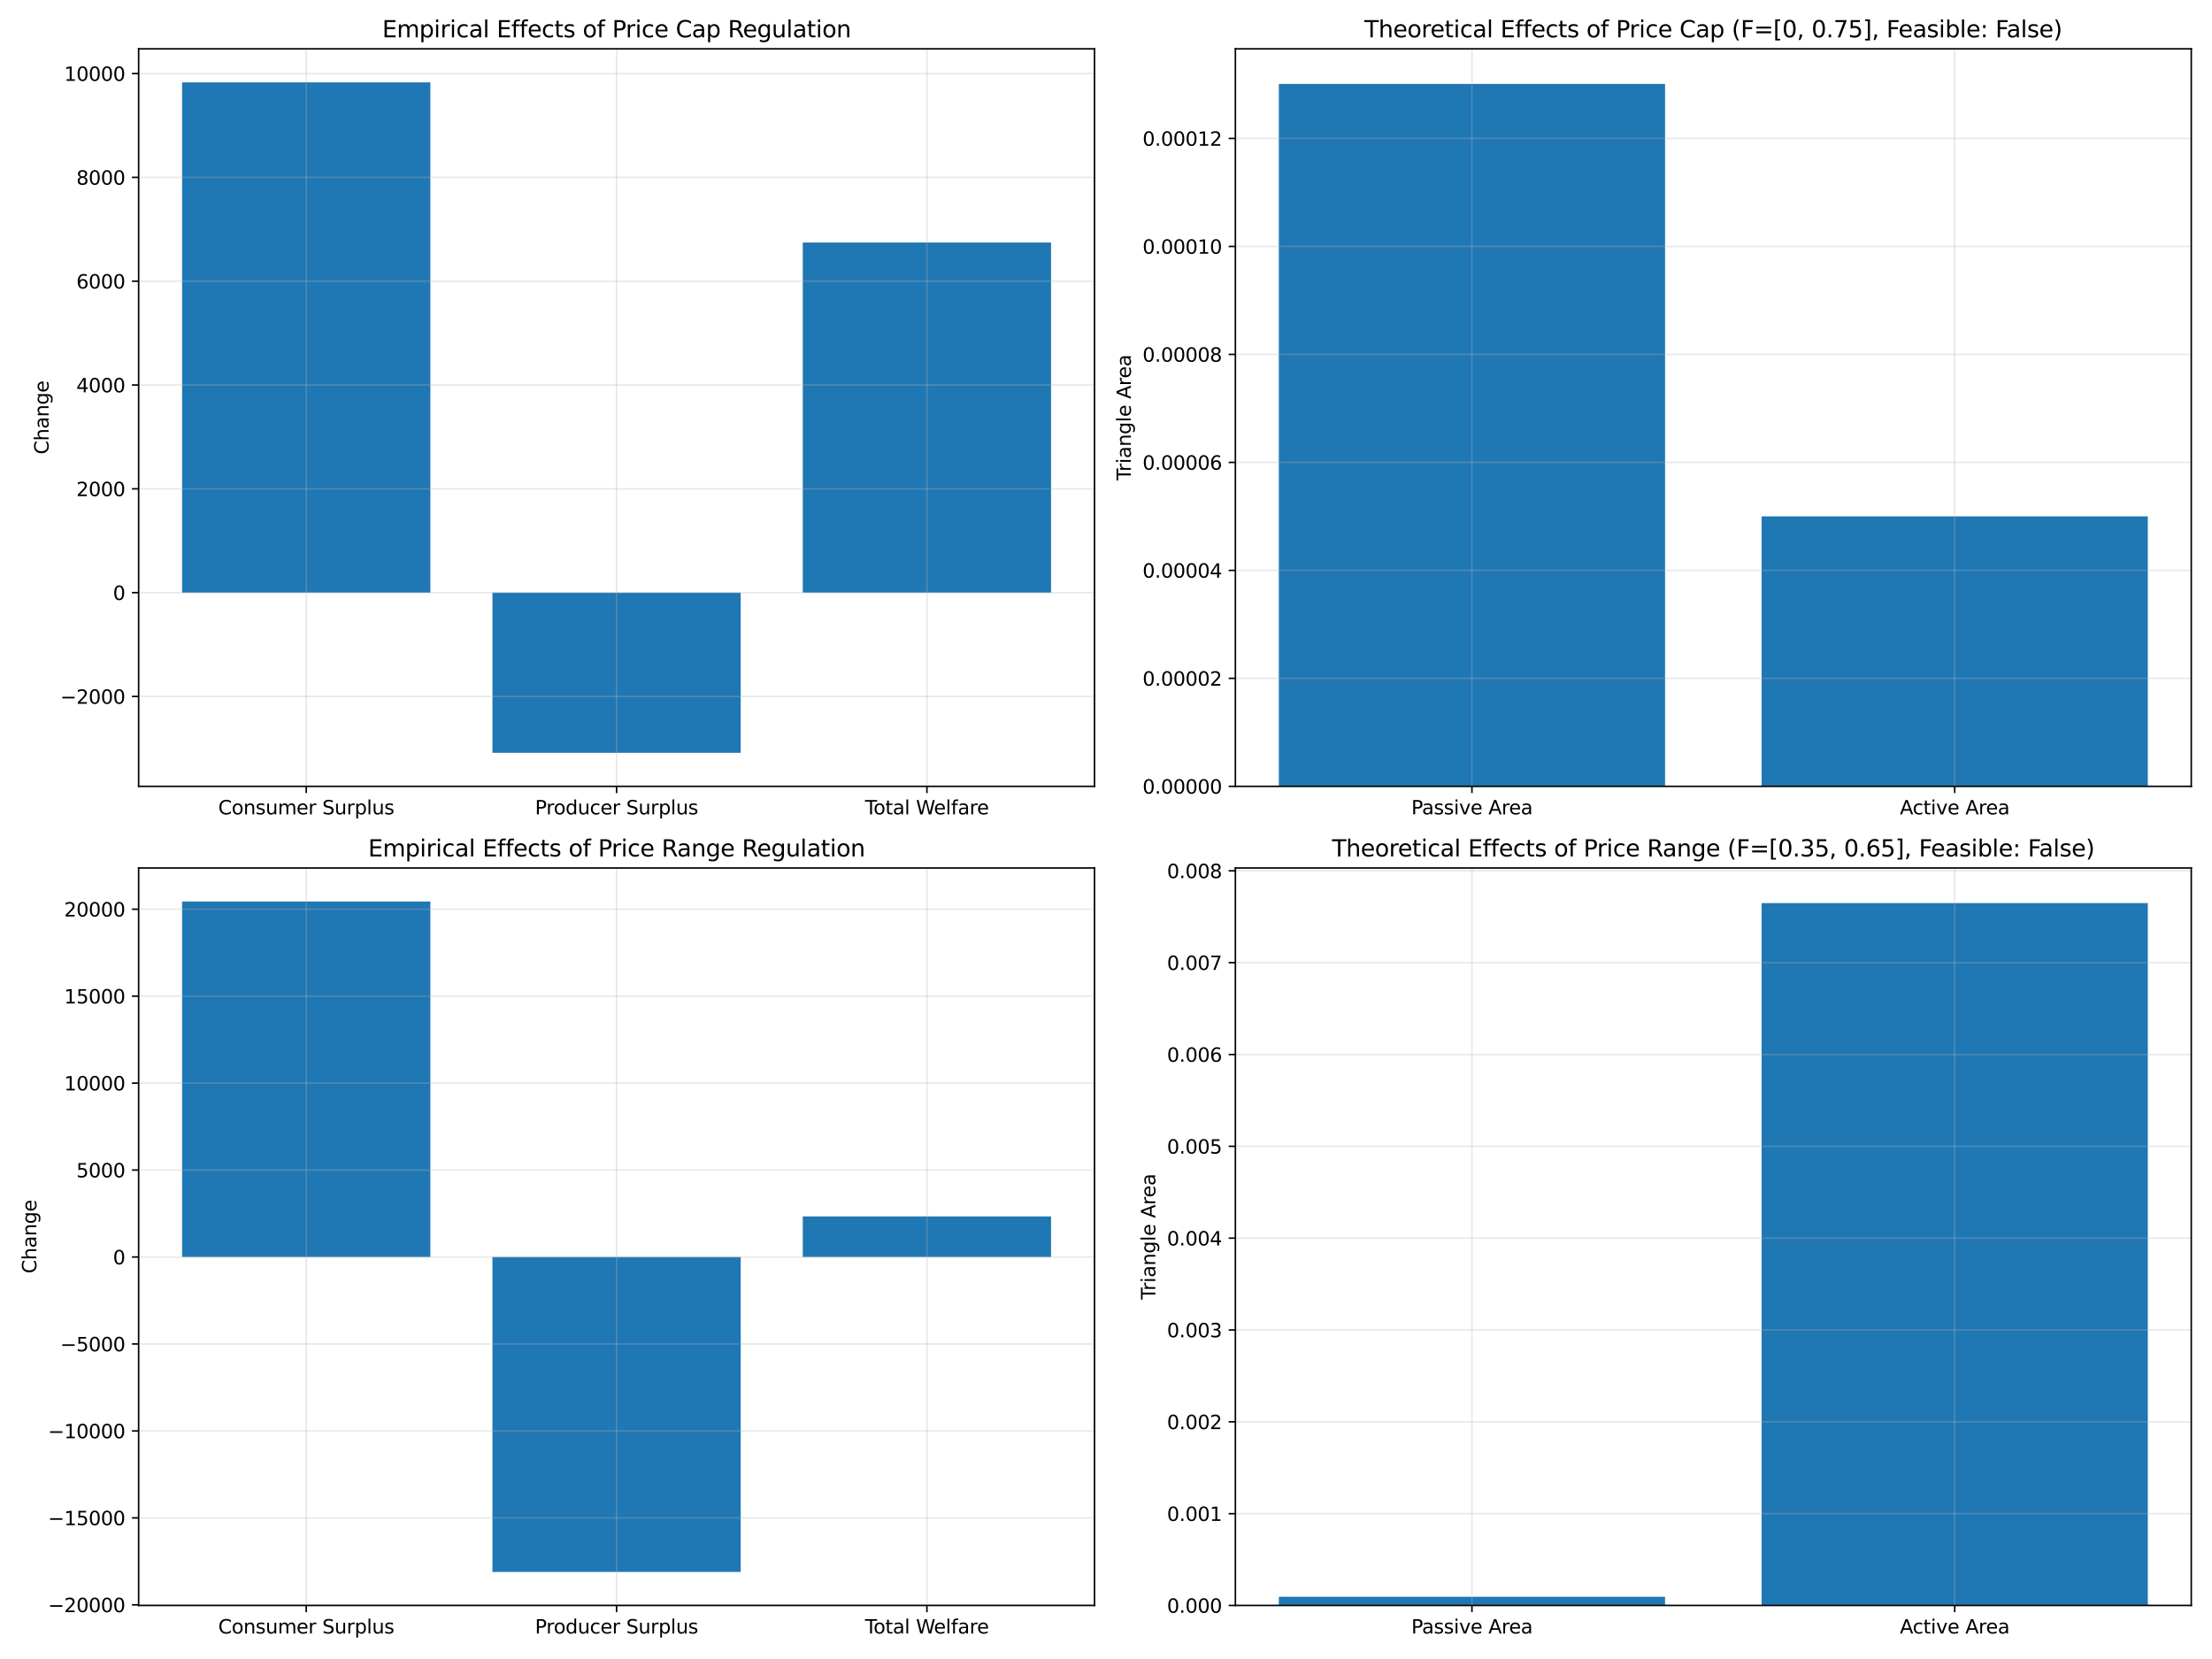 <?xml version="1.0" encoding="utf-8" standalone="no"?>
<!DOCTYPE svg PUBLIC "-//W3C//DTD SVG 1.1//EN"
  "http://www.w3.org/Graphics/SVG/1.1/DTD/svg11.dtd">
<svg xmlns:xlink="http://www.w3.org/1999/xlink" width="1152pt" height="864pt" viewBox="0 0 1152 864" xmlns="http://www.w3.org/2000/svg" version="1.1">
 <defs>
  <style type="text/css">*{stroke-linejoin: round; stroke-linecap: butt}</style>
 </defs>
 <g id="figure_1">
  <g id="patch_1">
   <path d="M 0 864 
L 1152 864 
L 1152 0 
L 0 0 
z
" style="fill: #ffffff"/>
  </g>
  <g id="axes_1">
   <g id="patch_2">
    <path d="M 72.2 409.52 
L 570.015 409.52 
L 570.015 25.44 
L 72.2 25.44 
z
" style="fill: #ffffff"/>
   </g>
   <g id="patch_3">
    <path d="M 94.828 308.656 
L 224.131 308.656 
L 224.131 42.898 
L 94.828 42.898 
z
" clip-path="url(#p86e2d4d164)" style="fill: #1f77b4"/>
   </g>
   <g id="patch_4">
    <path d="M 256.456 308.656 
L 385.759 308.656 
L 385.759 392.062 
L 256.456 392.062 
z
" clip-path="url(#p86e2d4d164)" style="fill: #1f77b4"/>
   </g>
   <g id="patch_5">
    <path d="M 418.084 308.656 
L 547.387 308.656 
L 547.387 126.304 
L 418.084 126.304 
z
" clip-path="url(#p86e2d4d164)" style="fill: #1f77b4"/>
   </g>
   <g id="matplotlib.axis_1">
    <g id="xtick_1">
     <g id="line2d_1">
      <path d="M 159.479 409.52 
L 159.479 25.44 
" clip-path="url(#p86e2d4d164)" style="fill: none; stroke: #b0b0b0; stroke-opacity: 0.3; stroke-width: 0.8; stroke-linecap: square"/>
     </g>
     <g id="line2d_2">
      <defs>
       <path id="ma83028da05" d="M 0 0 
L 0 3.5 
" style="stroke: #000000; stroke-width: 0.8"/>
      </defs>
      <g>
       <use xlink:href="#ma83028da05" x="159.479" y="409.52" style="stroke: #000000; stroke-width: 0.8"/>
      </g>
     </g>
     <g id="text_1">
      <!-- Consumer Surplus -->
      <g transform="translate(113.66 424.118) scale(0.1 -0.1)">
       <defs>
        <path id="DejaVuSans-43" d="M 4122 4306 
L 4122 3641 
Q 3803 3938 3442 4084 
Q 3081 4231 2675 4231 
Q 1875 4231 1450 3742 
Q 1025 3253 1025 2328 
Q 1025 1406 1450 917 
Q 1875 428 2675 428 
Q 3081 428 3442 575 
Q 3803 722 4122 1019 
L 4122 359 
Q 3791 134 3420 21 
Q 3050 -91 2638 -91 
Q 1578 -91 968 557 
Q 359 1206 359 2328 
Q 359 3453 968 4101 
Q 1578 4750 2638 4750 
Q 3056 4750 3426 4639 
Q 3797 4528 4122 4306 
z
" transform="scale(0.016)"/>
        <path id="DejaVuSans-6f" d="M 1959 3097 
Q 1497 3097 1228 2736 
Q 959 2375 959 1747 
Q 959 1119 1226 758 
Q 1494 397 1959 397 
Q 2419 397 2687 759 
Q 2956 1122 2956 1747 
Q 2956 2369 2687 2733 
Q 2419 3097 1959 3097 
z
M 1959 3584 
Q 2709 3584 3137 3096 
Q 3566 2609 3566 1747 
Q 3566 888 3137 398 
Q 2709 -91 1959 -91 
Q 1206 -91 779 398 
Q 353 888 353 1747 
Q 353 2609 779 3096 
Q 1206 3584 1959 3584 
z
" transform="scale(0.016)"/>
        <path id="DejaVuSans-6e" d="M 3513 2113 
L 3513 0 
L 2938 0 
L 2938 2094 
Q 2938 2591 2744 2837 
Q 2550 3084 2163 3084 
Q 1697 3084 1428 2787 
Q 1159 2491 1159 1978 
L 1159 0 
L 581 0 
L 581 3500 
L 1159 3500 
L 1159 2956 
Q 1366 3272 1645 3428 
Q 1925 3584 2291 3584 
Q 2894 3584 3203 3211 
Q 3513 2838 3513 2113 
z
" transform="scale(0.016)"/>
        <path id="DejaVuSans-73" d="M 2834 3397 
L 2834 2853 
Q 2591 2978 2328 3040 
Q 2066 3103 1784 3103 
Q 1356 3103 1142 2972 
Q 928 2841 928 2578 
Q 928 2378 1081 2264 
Q 1234 2150 1697 2047 
L 1894 2003 
Q 2506 1872 2764 1633 
Q 3022 1394 3022 966 
Q 3022 478 2636 193 
Q 2250 -91 1575 -91 
Q 1294 -91 989 -36 
Q 684 19 347 128 
L 347 722 
Q 666 556 975 473 
Q 1284 391 1588 391 
Q 1994 391 2212 530 
Q 2431 669 2431 922 
Q 2431 1156 2273 1281 
Q 2116 1406 1581 1522 
L 1381 1569 
Q 847 1681 609 1914 
Q 372 2147 372 2553 
Q 372 3047 722 3315 
Q 1072 3584 1716 3584 
Q 2034 3584 2315 3537 
Q 2597 3491 2834 3397 
z
" transform="scale(0.016)"/>
        <path id="DejaVuSans-75" d="M 544 1381 
L 544 3500 
L 1119 3500 
L 1119 1403 
Q 1119 906 1312 657 
Q 1506 409 1894 409 
Q 2359 409 2629 706 
Q 2900 1003 2900 1516 
L 2900 3500 
L 3475 3500 
L 3475 0 
L 2900 0 
L 2900 538 
Q 2691 219 2414 64 
Q 2138 -91 1772 -91 
Q 1169 -91 856 284 
Q 544 659 544 1381 
z
M 1991 3584 
L 1991 3584 
z
" transform="scale(0.016)"/>
        <path id="DejaVuSans-6d" d="M 3328 2828 
Q 3544 3216 3844 3400 
Q 4144 3584 4550 3584 
Q 5097 3584 5394 3201 
Q 5691 2819 5691 2113 
L 5691 0 
L 5113 0 
L 5113 2094 
Q 5113 2597 4934 2840 
Q 4756 3084 4391 3084 
Q 3944 3084 3684 2787 
Q 3425 2491 3425 1978 
L 3425 0 
L 2847 0 
L 2847 2094 
Q 2847 2600 2669 2842 
Q 2491 3084 2119 3084 
Q 1678 3084 1418 2786 
Q 1159 2488 1159 1978 
L 1159 0 
L 581 0 
L 581 3500 
L 1159 3500 
L 1159 2956 
Q 1356 3278 1631 3431 
Q 1906 3584 2284 3584 
Q 2666 3584 2933 3390 
Q 3200 3197 3328 2828 
z
" transform="scale(0.016)"/>
        <path id="DejaVuSans-65" d="M 3597 1894 
L 3597 1613 
L 953 1613 
Q 991 1019 1311 708 
Q 1631 397 2203 397 
Q 2534 397 2845 478 
Q 3156 559 3463 722 
L 3463 178 
Q 3153 47 2828 -22 
Q 2503 -91 2169 -91 
Q 1331 -91 842 396 
Q 353 884 353 1716 
Q 353 2575 817 3079 
Q 1281 3584 2069 3584 
Q 2775 3584 3186 3129 
Q 3597 2675 3597 1894 
z
M 3022 2063 
Q 3016 2534 2758 2815 
Q 2500 3097 2075 3097 
Q 1594 3097 1305 2825 
Q 1016 2553 972 2059 
L 3022 2063 
z
" transform="scale(0.016)"/>
        <path id="DejaVuSans-72" d="M 2631 2963 
Q 2534 3019 2420 3045 
Q 2306 3072 2169 3072 
Q 1681 3072 1420 2755 
Q 1159 2438 1159 1844 
L 1159 0 
L 581 0 
L 581 3500 
L 1159 3500 
L 1159 2956 
Q 1341 3275 1631 3429 
Q 1922 3584 2338 3584 
Q 2397 3584 2469 3576 
Q 2541 3569 2628 3553 
L 2631 2963 
z
" transform="scale(0.016)"/>
        <path id="DejaVuSans-20" transform="scale(0.016)"/>
        <path id="DejaVuSans-53" d="M 3425 4513 
L 3425 3897 
Q 3066 4069 2747 4153 
Q 2428 4238 2131 4238 
Q 1616 4238 1336 4038 
Q 1056 3838 1056 3469 
Q 1056 3159 1242 3001 
Q 1428 2844 1947 2747 
L 2328 2669 
Q 3034 2534 3370 2195 
Q 3706 1856 3706 1288 
Q 3706 609 3251 259 
Q 2797 -91 1919 -91 
Q 1588 -91 1214 -16 
Q 841 59 441 206 
L 441 856 
Q 825 641 1194 531 
Q 1563 422 1919 422 
Q 2459 422 2753 634 
Q 3047 847 3047 1241 
Q 3047 1584 2836 1778 
Q 2625 1972 2144 2069 
L 1759 2144 
Q 1053 2284 737 2584 
Q 422 2884 422 3419 
Q 422 4038 858 4394 
Q 1294 4750 2059 4750 
Q 2388 4750 2728 4690 
Q 3069 4631 3425 4513 
z
" transform="scale(0.016)"/>
        <path id="DejaVuSans-70" d="M 1159 525 
L 1159 -1331 
L 581 -1331 
L 581 3500 
L 1159 3500 
L 1159 2969 
Q 1341 3281 1617 3432 
Q 1894 3584 2278 3584 
Q 2916 3584 3314 3078 
Q 3713 2572 3713 1747 
Q 3713 922 3314 415 
Q 2916 -91 2278 -91 
Q 1894 -91 1617 61 
Q 1341 213 1159 525 
z
M 3116 1747 
Q 3116 2381 2855 2742 
Q 2594 3103 2138 3103 
Q 1681 3103 1420 2742 
Q 1159 2381 1159 1747 
Q 1159 1113 1420 752 
Q 1681 391 2138 391 
Q 2594 391 2855 752 
Q 3116 1113 3116 1747 
z
" transform="scale(0.016)"/>
        <path id="DejaVuSans-6c" d="M 603 4863 
L 1178 4863 
L 1178 0 
L 603 0 
L 603 4863 
z
" transform="scale(0.016)"/>
       </defs>
       <use xlink:href="#DejaVuSans-43"/>
       <use xlink:href="#DejaVuSans-6f" x="69.824"/>
       <use xlink:href="#DejaVuSans-6e" x="131.006"/>
       <use xlink:href="#DejaVuSans-73" x="194.385"/>
       <use xlink:href="#DejaVuSans-75" x="246.484"/>
       <use xlink:href="#DejaVuSans-6d" x="309.863"/>
       <use xlink:href="#DejaVuSans-65" x="407.275"/>
       <use xlink:href="#DejaVuSans-72" x="468.799"/>
       <use xlink:href="#DejaVuSans-20" x="509.912"/>
       <use xlink:href="#DejaVuSans-53" x="541.699"/>
       <use xlink:href="#DejaVuSans-75" x="605.176"/>
       <use xlink:href="#DejaVuSans-72" x="668.555"/>
       <use xlink:href="#DejaVuSans-70" x="709.668"/>
       <use xlink:href="#DejaVuSans-6c" x="773.145"/>
       <use xlink:href="#DejaVuSans-75" x="800.928"/>
       <use xlink:href="#DejaVuSans-73" x="864.307"/>
      </g>
     </g>
    </g>
    <g id="xtick_2">
     <g id="line2d_3">
      <path d="M 321.108 409.52 
L 321.108 25.44 
" clip-path="url(#p86e2d4d164)" style="fill: none; stroke: #b0b0b0; stroke-opacity: 0.3; stroke-width: 0.8; stroke-linecap: square"/>
     </g>
     <g id="line2d_4">
      <g>
       <use xlink:href="#ma83028da05" x="321.108" y="409.52" style="stroke: #000000; stroke-width: 0.8"/>
      </g>
     </g>
     <g id="text_2">
      <!-- Producer Surplus -->
      <g transform="translate(278.629 424.118) scale(0.1 -0.1)">
       <defs>
        <path id="DejaVuSans-50" d="M 1259 4147 
L 1259 2394 
L 2053 2394 
Q 2494 2394 2734 2622 
Q 2975 2850 2975 3272 
Q 2975 3691 2734 3919 
Q 2494 4147 2053 4147 
L 1259 4147 
z
M 628 4666 
L 2053 4666 
Q 2838 4666 3239 4311 
Q 3641 3956 3641 3272 
Q 3641 2581 3239 2228 
Q 2838 1875 2053 1875 
L 1259 1875 
L 1259 0 
L 628 0 
L 628 4666 
z
" transform="scale(0.016)"/>
        <path id="DejaVuSans-64" d="M 2906 2969 
L 2906 4863 
L 3481 4863 
L 3481 0 
L 2906 0 
L 2906 525 
Q 2725 213 2448 61 
Q 2172 -91 1784 -91 
Q 1150 -91 751 415 
Q 353 922 353 1747 
Q 353 2572 751 3078 
Q 1150 3584 1784 3584 
Q 2172 3584 2448 3432 
Q 2725 3281 2906 2969 
z
M 947 1747 
Q 947 1113 1208 752 
Q 1469 391 1925 391 
Q 2381 391 2643 752 
Q 2906 1113 2906 1747 
Q 2906 2381 2643 2742 
Q 2381 3103 1925 3103 
Q 1469 3103 1208 2742 
Q 947 2381 947 1747 
z
" transform="scale(0.016)"/>
        <path id="DejaVuSans-63" d="M 3122 3366 
L 3122 2828 
Q 2878 2963 2633 3030 
Q 2388 3097 2138 3097 
Q 1578 3097 1268 2742 
Q 959 2388 959 1747 
Q 959 1106 1268 751 
Q 1578 397 2138 397 
Q 2388 397 2633 464 
Q 2878 531 3122 666 
L 3122 134 
Q 2881 22 2623 -34 
Q 2366 -91 2075 -91 
Q 1284 -91 818 406 
Q 353 903 353 1747 
Q 353 2603 823 3093 
Q 1294 3584 2113 3584 
Q 2378 3584 2631 3529 
Q 2884 3475 3122 3366 
z
" transform="scale(0.016)"/>
       </defs>
       <use xlink:href="#DejaVuSans-50"/>
       <use xlink:href="#DejaVuSans-72" x="58.553"/>
       <use xlink:href="#DejaVuSans-6f" x="97.416"/>
       <use xlink:href="#DejaVuSans-64" x="158.598"/>
       <use xlink:href="#DejaVuSans-75" x="222.074"/>
       <use xlink:href="#DejaVuSans-63" x="285.453"/>
       <use xlink:href="#DejaVuSans-65" x="340.434"/>
       <use xlink:href="#DejaVuSans-72" x="401.957"/>
       <use xlink:href="#DejaVuSans-20" x="443.07"/>
       <use xlink:href="#DejaVuSans-53" x="474.857"/>
       <use xlink:href="#DejaVuSans-75" x="538.334"/>
       <use xlink:href="#DejaVuSans-72" x="601.713"/>
       <use xlink:href="#DejaVuSans-70" x="642.826"/>
       <use xlink:href="#DejaVuSans-6c" x="706.303"/>
       <use xlink:href="#DejaVuSans-75" x="734.086"/>
       <use xlink:href="#DejaVuSans-73" x="797.465"/>
      </g>
     </g>
    </g>
    <g id="xtick_3">
     <g id="line2d_5">
      <path d="M 482.736 409.52 
L 482.736 25.44 
" clip-path="url(#p86e2d4d164)" style="fill: none; stroke: #b0b0b0; stroke-opacity: 0.3; stroke-width: 0.8; stroke-linecap: square"/>
     </g>
     <g id="line2d_6">
      <g>
       <use xlink:href="#ma83028da05" x="482.736" y="409.52" style="stroke: #000000; stroke-width: 0.8"/>
      </g>
     </g>
     <g id="text_3">
      <!-- Total Welfare -->
      <g transform="translate(450.511 424.118) scale(0.1 -0.1)">
       <defs>
        <path id="DejaVuSans-54" d="M -19 4666 
L 3928 4666 
L 3928 4134 
L 2272 4134 
L 2272 0 
L 1638 0 
L 1638 4134 
L -19 4134 
L -19 4666 
z
" transform="scale(0.016)"/>
        <path id="DejaVuSans-74" d="M 1172 4494 
L 1172 3500 
L 2356 3500 
L 2356 3053 
L 1172 3053 
L 1172 1153 
Q 1172 725 1289 603 
Q 1406 481 1766 481 
L 2356 481 
L 2356 0 
L 1766 0 
Q 1100 0 847 248 
Q 594 497 594 1153 
L 594 3053 
L 172 3053 
L 172 3500 
L 594 3500 
L 594 4494 
L 1172 4494 
z
" transform="scale(0.016)"/>
        <path id="DejaVuSans-61" d="M 2194 1759 
Q 1497 1759 1228 1600 
Q 959 1441 959 1056 
Q 959 750 1161 570 
Q 1363 391 1709 391 
Q 2188 391 2477 730 
Q 2766 1069 2766 1631 
L 2766 1759 
L 2194 1759 
z
M 3341 1997 
L 3341 0 
L 2766 0 
L 2766 531 
Q 2569 213 2275 61 
Q 1981 -91 1556 -91 
Q 1019 -91 701 211 
Q 384 513 384 1019 
Q 384 1609 779 1909 
Q 1175 2209 1959 2209 
L 2766 2209 
L 2766 2266 
Q 2766 2663 2505 2880 
Q 2244 3097 1772 3097 
Q 1472 3097 1187 3025 
Q 903 2953 641 2809 
L 641 3341 
Q 956 3463 1253 3523 
Q 1550 3584 1831 3584 
Q 2591 3584 2966 3190 
Q 3341 2797 3341 1997 
z
" transform="scale(0.016)"/>
        <path id="DejaVuSans-57" d="M 213 4666 
L 850 4666 
L 1831 722 
L 2809 4666 
L 3519 4666 
L 4500 722 
L 5478 4666 
L 6119 4666 
L 4947 0 
L 4153 0 
L 3169 4050 
L 2175 0 
L 1381 0 
L 213 4666 
z
" transform="scale(0.016)"/>
        <path id="DejaVuSans-66" d="M 2375 4863 
L 2375 4384 
L 1825 4384 
Q 1516 4384 1395 4259 
Q 1275 4134 1275 3809 
L 1275 3500 
L 2222 3500 
L 2222 3053 
L 1275 3053 
L 1275 0 
L 697 0 
L 697 3053 
L 147 3053 
L 147 3500 
L 697 3500 
L 697 3744 
Q 697 4328 969 4595 
Q 1241 4863 1831 4863 
L 2375 4863 
z
" transform="scale(0.016)"/>
       </defs>
       <use xlink:href="#DejaVuSans-54"/>
       <use xlink:href="#DejaVuSans-6f" x="44.084"/>
       <use xlink:href="#DejaVuSans-74" x="105.266"/>
       <use xlink:href="#DejaVuSans-61" x="144.475"/>
       <use xlink:href="#DejaVuSans-6c" x="205.754"/>
       <use xlink:href="#DejaVuSans-20" x="233.537"/>
       <use xlink:href="#DejaVuSans-57" x="265.324"/>
       <use xlink:href="#DejaVuSans-65" x="358.326"/>
       <use xlink:href="#DejaVuSans-6c" x="419.85"/>
       <use xlink:href="#DejaVuSans-66" x="447.633"/>
       <use xlink:href="#DejaVuSans-61" x="482.838"/>
       <use xlink:href="#DejaVuSans-72" x="544.117"/>
       <use xlink:href="#DejaVuSans-65" x="582.98"/>
      </g>
     </g>
    </g>
   </g>
   <g id="matplotlib.axis_2">
    <g id="ytick_1">
     <g id="line2d_7">
      <path d="M 72.2 362.724 
L 570.015 362.724 
" clip-path="url(#p86e2d4d164)" style="fill: none; stroke: #b0b0b0; stroke-opacity: 0.3; stroke-width: 0.8; stroke-linecap: square"/>
     </g>
     <g id="line2d_8">
      <defs>
       <path id="m4c17023eec" d="M 0 0 
L -3.5 0 
" style="stroke: #000000; stroke-width: 0.8"/>
      </defs>
      <g>
       <use xlink:href="#m4c17023eec" x="72.2" y="362.724" style="stroke: #000000; stroke-width: 0.8"/>
      </g>
     </g>
     <g id="text_4">
      <!-- −2000 -->
      <g transform="translate(31.37 366.523) scale(0.1 -0.1)">
       <defs>
        <path id="DejaVuSans-2212" d="M 678 2272 
L 4684 2272 
L 4684 1741 
L 678 1741 
L 678 2272 
z
" transform="scale(0.016)"/>
        <path id="DejaVuSans-32" d="M 1228 531 
L 3431 531 
L 3431 0 
L 469 0 
L 469 531 
Q 828 903 1448 1529 
Q 2069 2156 2228 2338 
Q 2531 2678 2651 2914 
Q 2772 3150 2772 3378 
Q 2772 3750 2511 3984 
Q 2250 4219 1831 4219 
Q 1534 4219 1204 4116 
Q 875 4013 500 3803 
L 500 4441 
Q 881 4594 1212 4672 
Q 1544 4750 1819 4750 
Q 2544 4750 2975 4387 
Q 3406 4025 3406 3419 
Q 3406 3131 3298 2873 
Q 3191 2616 2906 2266 
Q 2828 2175 2409 1742 
Q 1991 1309 1228 531 
z
" transform="scale(0.016)"/>
        <path id="DejaVuSans-30" d="M 2034 4250 
Q 1547 4250 1301 3770 
Q 1056 3291 1056 2328 
Q 1056 1369 1301 889 
Q 1547 409 2034 409 
Q 2525 409 2770 889 
Q 3016 1369 3016 2328 
Q 3016 3291 2770 3770 
Q 2525 4250 2034 4250 
z
M 2034 4750 
Q 2819 4750 3233 4129 
Q 3647 3509 3647 2328 
Q 3647 1150 3233 529 
Q 2819 -91 2034 -91 
Q 1250 -91 836 529 
Q 422 1150 422 2328 
Q 422 3509 836 4129 
Q 1250 4750 2034 4750 
z
" transform="scale(0.016)"/>
       </defs>
       <use xlink:href="#DejaVuSans-2212"/>
       <use xlink:href="#DejaVuSans-32" x="83.789"/>
       <use xlink:href="#DejaVuSans-30" x="147.412"/>
       <use xlink:href="#DejaVuSans-30" x="211.035"/>
       <use xlink:href="#DejaVuSans-30" x="274.658"/>
      </g>
     </g>
    </g>
    <g id="ytick_2">
     <g id="line2d_9">
      <path d="M 72.2 308.656 
L 570.015 308.656 
" clip-path="url(#p86e2d4d164)" style="fill: none; stroke: #b0b0b0; stroke-opacity: 0.3; stroke-width: 0.8; stroke-linecap: square"/>
     </g>
     <g id="line2d_10">
      <g>
       <use xlink:href="#m4c17023eec" x="72.2" y="308.656" style="stroke: #000000; stroke-width: 0.8"/>
      </g>
     </g>
     <g id="text_5">
      <!-- 0 -->
      <g transform="translate(58.837 312.456) scale(0.1 -0.1)">
       <use xlink:href="#DejaVuSans-30"/>
      </g>
     </g>
    </g>
    <g id="ytick_3">
     <g id="line2d_11">
      <path d="M 72.2 254.589 
L 570.015 254.589 
" clip-path="url(#p86e2d4d164)" style="fill: none; stroke: #b0b0b0; stroke-opacity: 0.3; stroke-width: 0.8; stroke-linecap: square"/>
     </g>
     <g id="line2d_12">
      <g>
       <use xlink:href="#m4c17023eec" x="72.2" y="254.589" style="stroke: #000000; stroke-width: 0.8"/>
      </g>
     </g>
     <g id="text_6">
      <!-- 2000 -->
      <g transform="translate(39.75 258.388) scale(0.1 -0.1)">
       <use xlink:href="#DejaVuSans-32"/>
       <use xlink:href="#DejaVuSans-30" x="63.623"/>
       <use xlink:href="#DejaVuSans-30" x="127.246"/>
       <use xlink:href="#DejaVuSans-30" x="190.869"/>
      </g>
     </g>
    </g>
    <g id="ytick_4">
     <g id="line2d_13">
      <path d="M 72.2 200.522 
L 570.015 200.522 
" clip-path="url(#p86e2d4d164)" style="fill: none; stroke: #b0b0b0; stroke-opacity: 0.3; stroke-width: 0.8; stroke-linecap: square"/>
     </g>
     <g id="line2d_14">
      <g>
       <use xlink:href="#m4c17023eec" x="72.2" y="200.522" style="stroke: #000000; stroke-width: 0.8"/>
      </g>
     </g>
     <g id="text_7">
      <!-- 4000 -->
      <g transform="translate(39.75 204.321) scale(0.1 -0.1)">
       <defs>
        <path id="DejaVuSans-34" d="M 2419 4116 
L 825 1625 
L 2419 1625 
L 2419 4116 
z
M 2253 4666 
L 3047 4666 
L 3047 1625 
L 3713 1625 
L 3713 1100 
L 3047 1100 
L 3047 0 
L 2419 0 
L 2419 1100 
L 313 1100 
L 313 1709 
L 2253 4666 
z
" transform="scale(0.016)"/>
       </defs>
       <use xlink:href="#DejaVuSans-34"/>
       <use xlink:href="#DejaVuSans-30" x="63.623"/>
       <use xlink:href="#DejaVuSans-30" x="127.246"/>
       <use xlink:href="#DejaVuSans-30" x="190.869"/>
      </g>
     </g>
    </g>
    <g id="ytick_5">
     <g id="line2d_15">
      <path d="M 72.2 146.454 
L 570.015 146.454 
" clip-path="url(#p86e2d4d164)" style="fill: none; stroke: #b0b0b0; stroke-opacity: 0.3; stroke-width: 0.8; stroke-linecap: square"/>
     </g>
     <g id="line2d_16">
      <g>
       <use xlink:href="#m4c17023eec" x="72.2" y="146.454" style="stroke: #000000; stroke-width: 0.8"/>
      </g>
     </g>
     <g id="text_8">
      <!-- 6000 -->
      <g transform="translate(39.75 150.254) scale(0.1 -0.1)">
       <defs>
        <path id="DejaVuSans-36" d="M 2113 2584 
Q 1688 2584 1439 2293 
Q 1191 2003 1191 1497 
Q 1191 994 1439 701 
Q 1688 409 2113 409 
Q 2538 409 2786 701 
Q 3034 994 3034 1497 
Q 3034 2003 2786 2293 
Q 2538 2584 2113 2584 
z
M 3366 4563 
L 3366 3988 
Q 3128 4100 2886 4159 
Q 2644 4219 2406 4219 
Q 1781 4219 1451 3797 
Q 1122 3375 1075 2522 
Q 1259 2794 1537 2939 
Q 1816 3084 2150 3084 
Q 2853 3084 3261 2657 
Q 3669 2231 3669 1497 
Q 3669 778 3244 343 
Q 2819 -91 2113 -91 
Q 1303 -91 875 529 
Q 447 1150 447 2328 
Q 447 3434 972 4092 
Q 1497 4750 2381 4750 
Q 2619 4750 2861 4703 
Q 3103 4656 3366 4563 
z
" transform="scale(0.016)"/>
       </defs>
       <use xlink:href="#DejaVuSans-36"/>
       <use xlink:href="#DejaVuSans-30" x="63.623"/>
       <use xlink:href="#DejaVuSans-30" x="127.246"/>
       <use xlink:href="#DejaVuSans-30" x="190.869"/>
      </g>
     </g>
    </g>
    <g id="ytick_6">
     <g id="line2d_17">
      <path d="M 72.2 92.387 
L 570.015 92.387 
" clip-path="url(#p86e2d4d164)" style="fill: none; stroke: #b0b0b0; stroke-opacity: 0.3; stroke-width: 0.8; stroke-linecap: square"/>
     </g>
     <g id="line2d_18">
      <g>
       <use xlink:href="#m4c17023eec" x="72.2" y="92.387" style="stroke: #000000; stroke-width: 0.8"/>
      </g>
     </g>
     <g id="text_9">
      <!-- 8000 -->
      <g transform="translate(39.75 96.186) scale(0.1 -0.1)">
       <defs>
        <path id="DejaVuSans-38" d="M 2034 2216 
Q 1584 2216 1326 1975 
Q 1069 1734 1069 1313 
Q 1069 891 1326 650 
Q 1584 409 2034 409 
Q 2484 409 2743 651 
Q 3003 894 3003 1313 
Q 3003 1734 2745 1975 
Q 2488 2216 2034 2216 
z
M 1403 2484 
Q 997 2584 770 2862 
Q 544 3141 544 3541 
Q 544 4100 942 4425 
Q 1341 4750 2034 4750 
Q 2731 4750 3128 4425 
Q 3525 4100 3525 3541 
Q 3525 3141 3298 2862 
Q 3072 2584 2669 2484 
Q 3125 2378 3379 2068 
Q 3634 1759 3634 1313 
Q 3634 634 3220 271 
Q 2806 -91 2034 -91 
Q 1263 -91 848 271 
Q 434 634 434 1313 
Q 434 1759 690 2068 
Q 947 2378 1403 2484 
z
M 1172 3481 
Q 1172 3119 1398 2916 
Q 1625 2713 2034 2713 
Q 2441 2713 2670 2916 
Q 2900 3119 2900 3481 
Q 2900 3844 2670 4047 
Q 2441 4250 2034 4250 
Q 1625 4250 1398 4047 
Q 1172 3844 1172 3481 
z
" transform="scale(0.016)"/>
       </defs>
       <use xlink:href="#DejaVuSans-38"/>
       <use xlink:href="#DejaVuSans-30" x="63.623"/>
       <use xlink:href="#DejaVuSans-30" x="127.246"/>
       <use xlink:href="#DejaVuSans-30" x="190.869"/>
      </g>
     </g>
    </g>
    <g id="ytick_7">
     <g id="line2d_19">
      <path d="M 72.2 38.32 
L 570.015 38.32 
" clip-path="url(#p86e2d4d164)" style="fill: none; stroke: #b0b0b0; stroke-opacity: 0.3; stroke-width: 0.8; stroke-linecap: square"/>
     </g>
     <g id="line2d_20">
      <g>
       <use xlink:href="#m4c17023eec" x="72.2" y="38.32" style="stroke: #000000; stroke-width: 0.8"/>
      </g>
     </g>
     <g id="text_10">
      <!-- 10000 -->
      <g transform="translate(33.388 42.119) scale(0.1 -0.1)">
       <defs>
        <path id="DejaVuSans-31" d="M 794 531 
L 1825 531 
L 1825 4091 
L 703 3866 
L 703 4441 
L 1819 4666 
L 2450 4666 
L 2450 531 
L 3481 531 
L 3481 0 
L 794 0 
L 794 531 
z
" transform="scale(0.016)"/>
       </defs>
       <use xlink:href="#DejaVuSans-31"/>
       <use xlink:href="#DejaVuSans-30" x="63.623"/>
       <use xlink:href="#DejaVuSans-30" x="127.246"/>
       <use xlink:href="#DejaVuSans-30" x="190.869"/>
       <use xlink:href="#DejaVuSans-30" x="254.492"/>
      </g>
     </g>
    </g>
    <g id="text_11">
     <!-- Change -->
     <g transform="translate(25.291 236.624) rotate(-90) scale(0.1 -0.1)">
      <defs>
       <path id="DejaVuSans-68" d="M 3513 2113 
L 3513 0 
L 2938 0 
L 2938 2094 
Q 2938 2591 2744 2837 
Q 2550 3084 2163 3084 
Q 1697 3084 1428 2787 
Q 1159 2491 1159 1978 
L 1159 0 
L 581 0 
L 581 4863 
L 1159 4863 
L 1159 2956 
Q 1366 3272 1645 3428 
Q 1925 3584 2291 3584 
Q 2894 3584 3203 3211 
Q 3513 2838 3513 2113 
z
" transform="scale(0.016)"/>
       <path id="DejaVuSans-67" d="M 2906 1791 
Q 2906 2416 2648 2759 
Q 2391 3103 1925 3103 
Q 1463 3103 1205 2759 
Q 947 2416 947 1791 
Q 947 1169 1205 825 
Q 1463 481 1925 481 
Q 2391 481 2648 825 
Q 2906 1169 2906 1791 
z
M 3481 434 
Q 3481 -459 3084 -895 
Q 2688 -1331 1869 -1331 
Q 1566 -1331 1297 -1286 
Q 1028 -1241 775 -1147 
L 775 -588 
Q 1028 -725 1275 -790 
Q 1522 -856 1778 -856 
Q 2344 -856 2625 -561 
Q 2906 -266 2906 331 
L 2906 616 
Q 2728 306 2450 153 
Q 2172 0 1784 0 
Q 1141 0 747 490 
Q 353 981 353 1791 
Q 353 2603 747 3093 
Q 1141 3584 1784 3584 
Q 2172 3584 2450 3431 
Q 2728 3278 2906 2969 
L 2906 3500 
L 3481 3500 
L 3481 434 
z
" transform="scale(0.016)"/>
      </defs>
      <use xlink:href="#DejaVuSans-43"/>
      <use xlink:href="#DejaVuSans-68" x="69.824"/>
      <use xlink:href="#DejaVuSans-61" x="133.203"/>
      <use xlink:href="#DejaVuSans-6e" x="194.482"/>
      <use xlink:href="#DejaVuSans-67" x="257.861"/>
      <use xlink:href="#DejaVuSans-65" x="321.338"/>
     </g>
    </g>
   </g>
   <g id="patch_6">
    <path d="M 72.2 409.52 
L 72.2 25.44 
" style="fill: none; stroke: #000000; stroke-width: 0.8; stroke-linejoin: miter; stroke-linecap: square"/>
   </g>
   <g id="patch_7">
    <path d="M 570.015 409.52 
L 570.015 25.44 
" style="fill: none; stroke: #000000; stroke-width: 0.8; stroke-linejoin: miter; stroke-linecap: square"/>
   </g>
   <g id="patch_8">
    <path d="M 72.2 409.52 
L 570.015 409.52 
" style="fill: none; stroke: #000000; stroke-width: 0.8; stroke-linejoin: miter; stroke-linecap: square"/>
   </g>
   <g id="patch_9">
    <path d="M 72.2 25.44 
L 570.015 25.44 
" style="fill: none; stroke: #000000; stroke-width: 0.8; stroke-linejoin: miter; stroke-linecap: square"/>
   </g>
   <g id="text_12">
    <!-- Empirical Effects of Price Cap Regulation -->
    <g transform="translate(199.066 19.44) scale(0.12 -0.12)">
     <defs>
      <path id="DejaVuSans-45" d="M 628 4666 
L 3578 4666 
L 3578 4134 
L 1259 4134 
L 1259 2753 
L 3481 2753 
L 3481 2222 
L 1259 2222 
L 1259 531 
L 3634 531 
L 3634 0 
L 628 0 
L 628 4666 
z
" transform="scale(0.016)"/>
      <path id="DejaVuSans-69" d="M 603 3500 
L 1178 3500 
L 1178 0 
L 603 0 
L 603 3500 
z
M 603 4863 
L 1178 4863 
L 1178 4134 
L 603 4134 
L 603 4863 
z
" transform="scale(0.016)"/>
      <path id="DejaVuSans-52" d="M 2841 2188 
Q 3044 2119 3236 1894 
Q 3428 1669 3622 1275 
L 4263 0 
L 3584 0 
L 2988 1197 
Q 2756 1666 2539 1819 
Q 2322 1972 1947 1972 
L 1259 1972 
L 1259 0 
L 628 0 
L 628 4666 
L 2053 4666 
Q 2853 4666 3247 4331 
Q 3641 3997 3641 3322 
Q 3641 2881 3436 2590 
Q 3231 2300 2841 2188 
z
M 1259 4147 
L 1259 2491 
L 2053 2491 
Q 2509 2491 2742 2702 
Q 2975 2913 2975 3322 
Q 2975 3731 2742 3939 
Q 2509 4147 2053 4147 
L 1259 4147 
z
" transform="scale(0.016)"/>
     </defs>
     <use xlink:href="#DejaVuSans-45"/>
     <use xlink:href="#DejaVuSans-6d" x="63.184"/>
     <use xlink:href="#DejaVuSans-70" x="160.596"/>
     <use xlink:href="#DejaVuSans-69" x="224.072"/>
     <use xlink:href="#DejaVuSans-72" x="251.855"/>
     <use xlink:href="#DejaVuSans-69" x="292.969"/>
     <use xlink:href="#DejaVuSans-63" x="320.752"/>
     <use xlink:href="#DejaVuSans-61" x="375.732"/>
     <use xlink:href="#DejaVuSans-6c" x="437.012"/>
     <use xlink:href="#DejaVuSans-20" x="464.795"/>
     <use xlink:href="#DejaVuSans-45" x="496.582"/>
     <use xlink:href="#DejaVuSans-66" x="559.766"/>
     <use xlink:href="#DejaVuSans-66" x="594.971"/>
     <use xlink:href="#DejaVuSans-65" x="630.176"/>
     <use xlink:href="#DejaVuSans-63" x="691.699"/>
     <use xlink:href="#DejaVuSans-74" x="746.68"/>
     <use xlink:href="#DejaVuSans-73" x="785.889"/>
     <use xlink:href="#DejaVuSans-20" x="837.988"/>
     <use xlink:href="#DejaVuSans-6f" x="869.775"/>
     <use xlink:href="#DejaVuSans-66" x="930.957"/>
     <use xlink:href="#DejaVuSans-20" x="966.162"/>
     <use xlink:href="#DejaVuSans-50" x="997.949"/>
     <use xlink:href="#DejaVuSans-72" x="1056.502"/>
     <use xlink:href="#DejaVuSans-69" x="1097.615"/>
     <use xlink:href="#DejaVuSans-63" x="1125.398"/>
     <use xlink:href="#DejaVuSans-65" x="1180.379"/>
     <use xlink:href="#DejaVuSans-20" x="1241.902"/>
     <use xlink:href="#DejaVuSans-43" x="1273.689"/>
     <use xlink:href="#DejaVuSans-61" x="1343.514"/>
     <use xlink:href="#DejaVuSans-70" x="1404.793"/>
     <use xlink:href="#DejaVuSans-20" x="1468.27"/>
     <use xlink:href="#DejaVuSans-52" x="1500.057"/>
     <use xlink:href="#DejaVuSans-65" x="1565.039"/>
     <use xlink:href="#DejaVuSans-67" x="1626.562"/>
     <use xlink:href="#DejaVuSans-75" x="1690.039"/>
     <use xlink:href="#DejaVuSans-6c" x="1753.418"/>
     <use xlink:href="#DejaVuSans-61" x="1781.201"/>
     <use xlink:href="#DejaVuSans-74" x="1842.48"/>
     <use xlink:href="#DejaVuSans-69" x="1881.689"/>
     <use xlink:href="#DejaVuSans-6f" x="1909.473"/>
     <use xlink:href="#DejaVuSans-6e" x="1970.654"/>
    </g>
   </g>
  </g>
  <g id="axes_2">
   <g id="patch_10">
    <path d="M 643.385 409.52 
L 1141.2 409.52 
L 1141.2 25.44 
L 643.385 25.44 
z
" style="fill: #ffffff"/>
   </g>
   <g id="patch_11">
    <path d="M 666.013 409.52 
L 867.15 409.52 
L 867.15 43.73 
L 666.013 43.73 
z
" clip-path="url(#pe589ff9418)" style="fill: #1f77b4"/>
   </g>
   <g id="patch_12">
    <path d="M 917.435 409.52 
L 1118.572 409.52 
L 1118.572 268.93 
L 917.435 268.93 
z
" clip-path="url(#pe589ff9418)" style="fill: #1f77b4"/>
   </g>
   <g id="matplotlib.axis_3">
    <g id="xtick_4">
     <g id="line2d_21">
      <path d="M 766.582 409.52 
L 766.582 25.44 
" clip-path="url(#pe589ff9418)" style="fill: none; stroke: #b0b0b0; stroke-opacity: 0.3; stroke-width: 0.8; stroke-linecap: square"/>
     </g>
     <g id="line2d_22">
      <g>
       <use xlink:href="#ma83028da05" x="766.582" y="409.52" style="stroke: #000000; stroke-width: 0.8"/>
      </g>
     </g>
     <g id="text_13">
      <!-- Passive Area -->
      <g transform="translate(735 424.118) scale(0.1 -0.1)">
       <defs>
        <path id="DejaVuSans-76" d="M 191 3500 
L 800 3500 
L 1894 563 
L 2988 3500 
L 3597 3500 
L 2284 0 
L 1503 0 
L 191 3500 
z
" transform="scale(0.016)"/>
        <path id="DejaVuSans-41" d="M 2188 4044 
L 1331 1722 
L 3047 1722 
L 2188 4044 
z
M 1831 4666 
L 2547 4666 
L 4325 0 
L 3669 0 
L 3244 1197 
L 1141 1197 
L 716 0 
L 50 0 
L 1831 4666 
z
" transform="scale(0.016)"/>
       </defs>
       <use xlink:href="#DejaVuSans-50"/>
       <use xlink:href="#DejaVuSans-61" x="55.803"/>
       <use xlink:href="#DejaVuSans-73" x="117.082"/>
       <use xlink:href="#DejaVuSans-73" x="169.182"/>
       <use xlink:href="#DejaVuSans-69" x="221.281"/>
       <use xlink:href="#DejaVuSans-76" x="249.064"/>
       <use xlink:href="#DejaVuSans-65" x="308.244"/>
       <use xlink:href="#DejaVuSans-20" x="369.768"/>
       <use xlink:href="#DejaVuSans-41" x="401.555"/>
       <use xlink:href="#DejaVuSans-72" x="469.963"/>
       <use xlink:href="#DejaVuSans-65" x="508.826"/>
       <use xlink:href="#DejaVuSans-61" x="570.35"/>
      </g>
     </g>
    </g>
    <g id="xtick_5">
     <g id="line2d_23">
      <path d="M 1018.003 409.52 
L 1018.003 25.44 
" clip-path="url(#pe589ff9418)" style="fill: none; stroke: #b0b0b0; stroke-opacity: 0.3; stroke-width: 0.8; stroke-linecap: square"/>
     </g>
     <g id="line2d_24">
      <g>
       <use xlink:href="#ma83028da05" x="1018.003" y="409.52" style="stroke: #000000; stroke-width: 0.8"/>
      </g>
     </g>
     <g id="text_14">
      <!-- Active Area -->
      <g transform="translate(989.443 424.118) scale(0.1 -0.1)">
       <use xlink:href="#DejaVuSans-41"/>
       <use xlink:href="#DejaVuSans-63" x="66.658"/>
       <use xlink:href="#DejaVuSans-74" x="121.639"/>
       <use xlink:href="#DejaVuSans-69" x="160.848"/>
       <use xlink:href="#DejaVuSans-76" x="188.631"/>
       <use xlink:href="#DejaVuSans-65" x="247.811"/>
       <use xlink:href="#DejaVuSans-20" x="309.334"/>
       <use xlink:href="#DejaVuSans-41" x="341.121"/>
       <use xlink:href="#DejaVuSans-72" x="409.529"/>
       <use xlink:href="#DejaVuSans-65" x="448.393"/>
       <use xlink:href="#DejaVuSans-61" x="509.916"/>
      </g>
     </g>
    </g>
   </g>
   <g id="matplotlib.axis_4">
    <g id="ytick_8">
     <g id="line2d_25">
      <path d="M 643.385 409.52 
L 1141.2 409.52 
" clip-path="url(#pe589ff9418)" style="fill: none; stroke: #b0b0b0; stroke-opacity: 0.3; stroke-width: 0.8; stroke-linecap: square"/>
     </g>
     <g id="line2d_26">
      <g>
       <use xlink:href="#m4c17023eec" x="643.385" y="409.52" style="stroke: #000000; stroke-width: 0.8"/>
      </g>
     </g>
     <g id="text_15">
      <!-- 0.00000 -->
      <g transform="translate(595.032 413.319) scale(0.1 -0.1)">
       <defs>
        <path id="DejaVuSans-2e" d="M 684 794 
L 1344 794 
L 1344 0 
L 684 0 
L 684 794 
z
" transform="scale(0.016)"/>
       </defs>
       <use xlink:href="#DejaVuSans-30"/>
       <use xlink:href="#DejaVuSans-2e" x="63.623"/>
       <use xlink:href="#DejaVuSans-30" x="95.41"/>
       <use xlink:href="#DejaVuSans-30" x="159.033"/>
       <use xlink:href="#DejaVuSans-30" x="222.656"/>
       <use xlink:href="#DejaVuSans-30" x="286.279"/>
       <use xlink:href="#DejaVuSans-30" x="349.902"/>
      </g>
     </g>
    </g>
    <g id="ytick_9">
     <g id="line2d_27">
      <path d="M 643.385 353.284 
L 1141.2 353.284 
" clip-path="url(#pe589ff9418)" style="fill: none; stroke: #b0b0b0; stroke-opacity: 0.3; stroke-width: 0.8; stroke-linecap: square"/>
     </g>
     <g id="line2d_28">
      <g>
       <use xlink:href="#m4c17023eec" x="643.385" y="353.284" style="stroke: #000000; stroke-width: 0.8"/>
      </g>
     </g>
     <g id="text_16">
      <!-- 0.00002 -->
      <g transform="translate(595.032 357.083) scale(0.1 -0.1)">
       <use xlink:href="#DejaVuSans-30"/>
       <use xlink:href="#DejaVuSans-2e" x="63.623"/>
       <use xlink:href="#DejaVuSans-30" x="95.41"/>
       <use xlink:href="#DejaVuSans-30" x="159.033"/>
       <use xlink:href="#DejaVuSans-30" x="222.656"/>
       <use xlink:href="#DejaVuSans-30" x="286.279"/>
       <use xlink:href="#DejaVuSans-32" x="349.902"/>
      </g>
     </g>
    </g>
    <g id="ytick_10">
     <g id="line2d_29">
      <path d="M 643.385 297.048 
L 1141.2 297.048 
" clip-path="url(#pe589ff9418)" style="fill: none; stroke: #b0b0b0; stroke-opacity: 0.3; stroke-width: 0.8; stroke-linecap: square"/>
     </g>
     <g id="line2d_30">
      <g>
       <use xlink:href="#m4c17023eec" x="643.385" y="297.048" style="stroke: #000000; stroke-width: 0.8"/>
      </g>
     </g>
     <g id="text_17">
      <!-- 0.00004 -->
      <g transform="translate(595.032 300.847) scale(0.1 -0.1)">
       <use xlink:href="#DejaVuSans-30"/>
       <use xlink:href="#DejaVuSans-2e" x="63.623"/>
       <use xlink:href="#DejaVuSans-30" x="95.41"/>
       <use xlink:href="#DejaVuSans-30" x="159.033"/>
       <use xlink:href="#DejaVuSans-30" x="222.656"/>
       <use xlink:href="#DejaVuSans-30" x="286.279"/>
       <use xlink:href="#DejaVuSans-34" x="349.902"/>
      </g>
     </g>
    </g>
    <g id="ytick_11">
     <g id="line2d_31">
      <path d="M 643.385 240.812 
L 1141.2 240.812 
" clip-path="url(#pe589ff9418)" style="fill: none; stroke: #b0b0b0; stroke-opacity: 0.3; stroke-width: 0.8; stroke-linecap: square"/>
     </g>
     <g id="line2d_32">
      <g>
       <use xlink:href="#m4c17023eec" x="643.385" y="240.812" style="stroke: #000000; stroke-width: 0.8"/>
      </g>
     </g>
     <g id="text_18">
      <!-- 0.00006 -->
      <g transform="translate(595.032 244.612) scale(0.1 -0.1)">
       <use xlink:href="#DejaVuSans-30"/>
       <use xlink:href="#DejaVuSans-2e" x="63.623"/>
       <use xlink:href="#DejaVuSans-30" x="95.41"/>
       <use xlink:href="#DejaVuSans-30" x="159.033"/>
       <use xlink:href="#DejaVuSans-30" x="222.656"/>
       <use xlink:href="#DejaVuSans-30" x="286.279"/>
       <use xlink:href="#DejaVuSans-36" x="349.902"/>
      </g>
     </g>
    </g>
    <g id="ytick_12">
     <g id="line2d_33">
      <path d="M 643.385 184.577 
L 1141.2 184.577 
" clip-path="url(#pe589ff9418)" style="fill: none; stroke: #b0b0b0; stroke-opacity: 0.3; stroke-width: 0.8; stroke-linecap: square"/>
     </g>
     <g id="line2d_34">
      <g>
       <use xlink:href="#m4c17023eec" x="643.385" y="184.577" style="stroke: #000000; stroke-width: 0.8"/>
      </g>
     </g>
     <g id="text_19">
      <!-- 0.00008 -->
      <g transform="translate(595.032 188.376) scale(0.1 -0.1)">
       <use xlink:href="#DejaVuSans-30"/>
       <use xlink:href="#DejaVuSans-2e" x="63.623"/>
       <use xlink:href="#DejaVuSans-30" x="95.41"/>
       <use xlink:href="#DejaVuSans-30" x="159.033"/>
       <use xlink:href="#DejaVuSans-30" x="222.656"/>
       <use xlink:href="#DejaVuSans-30" x="286.279"/>
       <use xlink:href="#DejaVuSans-38" x="349.902"/>
      </g>
     </g>
    </g>
    <g id="ytick_13">
     <g id="line2d_35">
      <path d="M 643.385 128.341 
L 1141.2 128.341 
" clip-path="url(#pe589ff9418)" style="fill: none; stroke: #b0b0b0; stroke-opacity: 0.3; stroke-width: 0.8; stroke-linecap: square"/>
     </g>
     <g id="line2d_36">
      <g>
       <use xlink:href="#m4c17023eec" x="643.385" y="128.341" style="stroke: #000000; stroke-width: 0.8"/>
      </g>
     </g>
     <g id="text_20">
      <!-- 0.00010 -->
      <g transform="translate(595.032 132.14) scale(0.1 -0.1)">
       <use xlink:href="#DejaVuSans-30"/>
       <use xlink:href="#DejaVuSans-2e" x="63.623"/>
       <use xlink:href="#DejaVuSans-30" x="95.41"/>
       <use xlink:href="#DejaVuSans-30" x="159.033"/>
       <use xlink:href="#DejaVuSans-30" x="222.656"/>
       <use xlink:href="#DejaVuSans-31" x="286.279"/>
       <use xlink:href="#DejaVuSans-30" x="349.902"/>
      </g>
     </g>
    </g>
    <g id="ytick_14">
     <g id="line2d_37">
      <path d="M 643.385 72.105 
L 1141.2 72.105 
" clip-path="url(#pe589ff9418)" style="fill: none; stroke: #b0b0b0; stroke-opacity: 0.3; stroke-width: 0.8; stroke-linecap: square"/>
     </g>
     <g id="line2d_38">
      <g>
       <use xlink:href="#m4c17023eec" x="643.385" y="72.105" style="stroke: #000000; stroke-width: 0.8"/>
      </g>
     </g>
     <g id="text_21">
      <!-- 0.00012 -->
      <g transform="translate(595.032 75.904) scale(0.1 -0.1)">
       <use xlink:href="#DejaVuSans-30"/>
       <use xlink:href="#DejaVuSans-2e" x="63.623"/>
       <use xlink:href="#DejaVuSans-30" x="95.41"/>
       <use xlink:href="#DejaVuSans-30" x="159.033"/>
       <use xlink:href="#DejaVuSans-30" x="222.656"/>
       <use xlink:href="#DejaVuSans-31" x="286.279"/>
       <use xlink:href="#DejaVuSans-32" x="349.902"/>
      </g>
     </g>
    </g>
    <g id="text_22">
     <!-- Triangle Area -->
     <g transform="translate(588.952 250.207) rotate(-90) scale(0.1 -0.1)">
      <use xlink:href="#DejaVuSans-54"/>
      <use xlink:href="#DejaVuSans-72" x="46.334"/>
      <use xlink:href="#DejaVuSans-69" x="87.447"/>
      <use xlink:href="#DejaVuSans-61" x="115.23"/>
      <use xlink:href="#DejaVuSans-6e" x="176.51"/>
      <use xlink:href="#DejaVuSans-67" x="239.889"/>
      <use xlink:href="#DejaVuSans-6c" x="303.365"/>
      <use xlink:href="#DejaVuSans-65" x="331.148"/>
      <use xlink:href="#DejaVuSans-20" x="392.672"/>
      <use xlink:href="#DejaVuSans-41" x="424.459"/>
      <use xlink:href="#DejaVuSans-72" x="492.867"/>
      <use xlink:href="#DejaVuSans-65" x="531.73"/>
      <use xlink:href="#DejaVuSans-61" x="593.254"/>
     </g>
    </g>
   </g>
   <g id="patch_13">
    <path d="M 643.385 409.52 
L 643.385 25.44 
" style="fill: none; stroke: #000000; stroke-width: 0.8; stroke-linejoin: miter; stroke-linecap: square"/>
   </g>
   <g id="patch_14">
    <path d="M 1141.2 409.52 
L 1141.2 25.44 
" style="fill: none; stroke: #000000; stroke-width: 0.8; stroke-linejoin: miter; stroke-linecap: square"/>
   </g>
   <g id="patch_15">
    <path d="M 643.385 409.52 
L 1141.2 409.52 
" style="fill: none; stroke: #000000; stroke-width: 0.8; stroke-linejoin: miter; stroke-linecap: square"/>
   </g>
   <g id="patch_16">
    <path d="M 643.385 25.44 
L 1141.2 25.44 
" style="fill: none; stroke: #000000; stroke-width: 0.8; stroke-linejoin: miter; stroke-linecap: square"/>
   </g>
   <g id="text_23">
    <!-- Theoretical Effects of Price Cap (F=[0, 0.75], Feasible: False) -->
    <g transform="translate(710.572 19.44) scale(0.12 -0.12)">
     <defs>
      <path id="DejaVuSans-28" d="M 1984 4856 
Q 1566 4138 1362 3434 
Q 1159 2731 1159 2009 
Q 1159 1288 1364 580 
Q 1569 -128 1984 -844 
L 1484 -844 
Q 1016 -109 783 600 
Q 550 1309 550 2009 
Q 550 2706 781 3412 
Q 1013 4119 1484 4856 
L 1984 4856 
z
" transform="scale(0.016)"/>
      <path id="DejaVuSans-46" d="M 628 4666 
L 3309 4666 
L 3309 4134 
L 1259 4134 
L 1259 2759 
L 3109 2759 
L 3109 2228 
L 1259 2228 
L 1259 0 
L 628 0 
L 628 4666 
z
" transform="scale(0.016)"/>
      <path id="DejaVuSans-3d" d="M 678 2906 
L 4684 2906 
L 4684 2381 
L 678 2381 
L 678 2906 
z
M 678 1631 
L 4684 1631 
L 4684 1100 
L 678 1100 
L 678 1631 
z
" transform="scale(0.016)"/>
      <path id="DejaVuSans-5b" d="M 550 4863 
L 1875 4863 
L 1875 4416 
L 1125 4416 
L 1125 -397 
L 1875 -397 
L 1875 -844 
L 550 -844 
L 550 4863 
z
" transform="scale(0.016)"/>
      <path id="DejaVuSans-2c" d="M 750 794 
L 1409 794 
L 1409 256 
L 897 -744 
L 494 -744 
L 750 256 
L 750 794 
z
" transform="scale(0.016)"/>
      <path id="DejaVuSans-37" d="M 525 4666 
L 3525 4666 
L 3525 4397 
L 1831 0 
L 1172 0 
L 2766 4134 
L 525 4134 
L 525 4666 
z
" transform="scale(0.016)"/>
      <path id="DejaVuSans-35" d="M 691 4666 
L 3169 4666 
L 3169 4134 
L 1269 4134 
L 1269 2991 
Q 1406 3038 1543 3061 
Q 1681 3084 1819 3084 
Q 2600 3084 3056 2656 
Q 3513 2228 3513 1497 
Q 3513 744 3044 326 
Q 2575 -91 1722 -91 
Q 1428 -91 1123 -41 
Q 819 9 494 109 
L 494 744 
Q 775 591 1075 516 
Q 1375 441 1709 441 
Q 2250 441 2565 725 
Q 2881 1009 2881 1497 
Q 2881 1984 2565 2268 
Q 2250 2553 1709 2553 
Q 1456 2553 1204 2497 
Q 953 2441 691 2322 
L 691 4666 
z
" transform="scale(0.016)"/>
      <path id="DejaVuSans-5d" d="M 1947 4863 
L 1947 -844 
L 622 -844 
L 622 -397 
L 1369 -397 
L 1369 4416 
L 622 4416 
L 622 4863 
L 1947 4863 
z
" transform="scale(0.016)"/>
      <path id="DejaVuSans-62" d="M 3116 1747 
Q 3116 2381 2855 2742 
Q 2594 3103 2138 3103 
Q 1681 3103 1420 2742 
Q 1159 2381 1159 1747 
Q 1159 1113 1420 752 
Q 1681 391 2138 391 
Q 2594 391 2855 752 
Q 3116 1113 3116 1747 
z
M 1159 2969 
Q 1341 3281 1617 3432 
Q 1894 3584 2278 3584 
Q 2916 3584 3314 3078 
Q 3713 2572 3713 1747 
Q 3713 922 3314 415 
Q 2916 -91 2278 -91 
Q 1894 -91 1617 61 
Q 1341 213 1159 525 
L 1159 0 
L 581 0 
L 581 4863 
L 1159 4863 
L 1159 2969 
z
" transform="scale(0.016)"/>
      <path id="DejaVuSans-3a" d="M 750 794 
L 1409 794 
L 1409 0 
L 750 0 
L 750 794 
z
M 750 3309 
L 1409 3309 
L 1409 2516 
L 750 2516 
L 750 3309 
z
" transform="scale(0.016)"/>
      <path id="DejaVuSans-29" d="M 513 4856 
L 1013 4856 
Q 1481 4119 1714 3412 
Q 1947 2706 1947 2009 
Q 1947 1309 1714 600 
Q 1481 -109 1013 -844 
L 513 -844 
Q 928 -128 1133 580 
Q 1338 1288 1338 2009 
Q 1338 2731 1133 3434 
Q 928 4138 513 4856 
z
" transform="scale(0.016)"/>
     </defs>
     <use xlink:href="#DejaVuSans-54"/>
     <use xlink:href="#DejaVuSans-68" x="61.084"/>
     <use xlink:href="#DejaVuSans-65" x="124.463"/>
     <use xlink:href="#DejaVuSans-6f" x="185.986"/>
     <use xlink:href="#DejaVuSans-72" x="247.168"/>
     <use xlink:href="#DejaVuSans-65" x="286.031"/>
     <use xlink:href="#DejaVuSans-74" x="347.555"/>
     <use xlink:href="#DejaVuSans-69" x="386.764"/>
     <use xlink:href="#DejaVuSans-63" x="414.547"/>
     <use xlink:href="#DejaVuSans-61" x="469.527"/>
     <use xlink:href="#DejaVuSans-6c" x="530.807"/>
     <use xlink:href="#DejaVuSans-20" x="558.59"/>
     <use xlink:href="#DejaVuSans-45" x="590.377"/>
     <use xlink:href="#DejaVuSans-66" x="653.561"/>
     <use xlink:href="#DejaVuSans-66" x="688.766"/>
     <use xlink:href="#DejaVuSans-65" x="723.971"/>
     <use xlink:href="#DejaVuSans-63" x="785.494"/>
     <use xlink:href="#DejaVuSans-74" x="840.475"/>
     <use xlink:href="#DejaVuSans-73" x="879.684"/>
     <use xlink:href="#DejaVuSans-20" x="931.783"/>
     <use xlink:href="#DejaVuSans-6f" x="963.57"/>
     <use xlink:href="#DejaVuSans-66" x="1024.752"/>
     <use xlink:href="#DejaVuSans-20" x="1059.957"/>
     <use xlink:href="#DejaVuSans-50" x="1091.744"/>
     <use xlink:href="#DejaVuSans-72" x="1150.297"/>
     <use xlink:href="#DejaVuSans-69" x="1191.41"/>
     <use xlink:href="#DejaVuSans-63" x="1219.193"/>
     <use xlink:href="#DejaVuSans-65" x="1274.174"/>
     <use xlink:href="#DejaVuSans-20" x="1335.697"/>
     <use xlink:href="#DejaVuSans-43" x="1367.484"/>
     <use xlink:href="#DejaVuSans-61" x="1437.309"/>
     <use xlink:href="#DejaVuSans-70" x="1498.588"/>
     <use xlink:href="#DejaVuSans-20" x="1562.064"/>
     <use xlink:href="#DejaVuSans-28" x="1593.852"/>
     <use xlink:href="#DejaVuSans-46" x="1632.865"/>
     <use xlink:href="#DejaVuSans-3d" x="1690.385"/>
     <use xlink:href="#DejaVuSans-5b" x="1774.174"/>
     <use xlink:href="#DejaVuSans-30" x="1813.188"/>
     <use xlink:href="#DejaVuSans-2c" x="1876.811"/>
     <use xlink:href="#DejaVuSans-20" x="1908.598"/>
     <use xlink:href="#DejaVuSans-30" x="1940.385"/>
     <use xlink:href="#DejaVuSans-2e" x="2004.008"/>
     <use xlink:href="#DejaVuSans-37" x="2035.795"/>
     <use xlink:href="#DejaVuSans-35" x="2099.418"/>
     <use xlink:href="#DejaVuSans-5d" x="2163.041"/>
     <use xlink:href="#DejaVuSans-2c" x="2202.055"/>
     <use xlink:href="#DejaVuSans-20" x="2233.842"/>
     <use xlink:href="#DejaVuSans-46" x="2265.629"/>
     <use xlink:href="#DejaVuSans-65" x="2317.648"/>
     <use xlink:href="#DejaVuSans-61" x="2379.172"/>
     <use xlink:href="#DejaVuSans-73" x="2440.451"/>
     <use xlink:href="#DejaVuSans-69" x="2492.551"/>
     <use xlink:href="#DejaVuSans-62" x="2520.334"/>
     <use xlink:href="#DejaVuSans-6c" x="2583.811"/>
     <use xlink:href="#DejaVuSans-65" x="2611.594"/>
     <use xlink:href="#DejaVuSans-3a" x="2673.117"/>
     <use xlink:href="#DejaVuSans-20" x="2706.809"/>
     <use xlink:href="#DejaVuSans-46" x="2738.596"/>
     <use xlink:href="#DejaVuSans-61" x="2786.99"/>
     <use xlink:href="#DejaVuSans-6c" x="2848.27"/>
     <use xlink:href="#DejaVuSans-73" x="2876.053"/>
     <use xlink:href="#DejaVuSans-65" x="2928.152"/>
     <use xlink:href="#DejaVuSans-29" x="2989.676"/>
    </g>
   </g>
  </g>
  <g id="axes_3">
   <g id="patch_17">
    <path d="M 72.2 836.12 
L 570.015 836.12 
L 570.015 452.04 
L 72.2 452.04 
z
" style="fill: #ffffff"/>
   </g>
   <g id="patch_18">
    <path d="M 94.828 654.654 
L 224.131 654.654 
L 224.131 469.498 
L 94.828 469.498 
z
" clip-path="url(#p5a23798afa)" style="fill: #1f77b4"/>
   </g>
   <g id="patch_19">
    <path d="M 256.456 654.654 
L 385.759 654.654 
L 385.759 818.662 
L 256.456 818.662 
z
" clip-path="url(#p5a23798afa)" style="fill: #1f77b4"/>
   </g>
   <g id="patch_20">
    <path d="M 418.084 654.654 
L 547.387 654.654 
L 547.387 633.506 
L 418.084 633.506 
z
" clip-path="url(#p5a23798afa)" style="fill: #1f77b4"/>
   </g>
   <g id="matplotlib.axis_5">
    <g id="xtick_6">
     <g id="line2d_39">
      <path d="M 159.479 836.12 
L 159.479 452.04 
" clip-path="url(#p5a23798afa)" style="fill: none; stroke: #b0b0b0; stroke-opacity: 0.3; stroke-width: 0.8; stroke-linecap: square"/>
     </g>
     <g id="line2d_40">
      <g>
       <use xlink:href="#ma83028da05" x="159.479" y="836.12" style="stroke: #000000; stroke-width: 0.8"/>
      </g>
     </g>
     <g id="text_24">
      <!-- Consumer Surplus -->
      <g transform="translate(113.66 850.718) scale(0.1 -0.1)">
       <use xlink:href="#DejaVuSans-43"/>
       <use xlink:href="#DejaVuSans-6f" x="69.824"/>
       <use xlink:href="#DejaVuSans-6e" x="131.006"/>
       <use xlink:href="#DejaVuSans-73" x="194.385"/>
       <use xlink:href="#DejaVuSans-75" x="246.484"/>
       <use xlink:href="#DejaVuSans-6d" x="309.863"/>
       <use xlink:href="#DejaVuSans-65" x="407.275"/>
       <use xlink:href="#DejaVuSans-72" x="468.799"/>
       <use xlink:href="#DejaVuSans-20" x="509.912"/>
       <use xlink:href="#DejaVuSans-53" x="541.699"/>
       <use xlink:href="#DejaVuSans-75" x="605.176"/>
       <use xlink:href="#DejaVuSans-72" x="668.555"/>
       <use xlink:href="#DejaVuSans-70" x="709.668"/>
       <use xlink:href="#DejaVuSans-6c" x="773.145"/>
       <use xlink:href="#DejaVuSans-75" x="800.928"/>
       <use xlink:href="#DejaVuSans-73" x="864.307"/>
      </g>
     </g>
    </g>
    <g id="xtick_7">
     <g id="line2d_41">
      <path d="M 321.108 836.12 
L 321.108 452.04 
" clip-path="url(#p5a23798afa)" style="fill: none; stroke: #b0b0b0; stroke-opacity: 0.3; stroke-width: 0.8; stroke-linecap: square"/>
     </g>
     <g id="line2d_42">
      <g>
       <use xlink:href="#ma83028da05" x="321.108" y="836.12" style="stroke: #000000; stroke-width: 0.8"/>
      </g>
     </g>
     <g id="text_25">
      <!-- Producer Surplus -->
      <g transform="translate(278.629 850.718) scale(0.1 -0.1)">
       <use xlink:href="#DejaVuSans-50"/>
       <use xlink:href="#DejaVuSans-72" x="58.553"/>
       <use xlink:href="#DejaVuSans-6f" x="97.416"/>
       <use xlink:href="#DejaVuSans-64" x="158.598"/>
       <use xlink:href="#DejaVuSans-75" x="222.074"/>
       <use xlink:href="#DejaVuSans-63" x="285.453"/>
       <use xlink:href="#DejaVuSans-65" x="340.434"/>
       <use xlink:href="#DejaVuSans-72" x="401.957"/>
       <use xlink:href="#DejaVuSans-20" x="443.07"/>
       <use xlink:href="#DejaVuSans-53" x="474.857"/>
       <use xlink:href="#DejaVuSans-75" x="538.334"/>
       <use xlink:href="#DejaVuSans-72" x="601.713"/>
       <use xlink:href="#DejaVuSans-70" x="642.826"/>
       <use xlink:href="#DejaVuSans-6c" x="706.303"/>
       <use xlink:href="#DejaVuSans-75" x="734.086"/>
       <use xlink:href="#DejaVuSans-73" x="797.465"/>
      </g>
     </g>
    </g>
    <g id="xtick_8">
     <g id="line2d_43">
      <path d="M 482.736 836.12 
L 482.736 452.04 
" clip-path="url(#p5a23798afa)" style="fill: none; stroke: #b0b0b0; stroke-opacity: 0.3; stroke-width: 0.8; stroke-linecap: square"/>
     </g>
     <g id="line2d_44">
      <g>
       <use xlink:href="#ma83028da05" x="482.736" y="836.12" style="stroke: #000000; stroke-width: 0.8"/>
      </g>
     </g>
     <g id="text_26">
      <!-- Total Welfare -->
      <g transform="translate(450.511 850.718) scale(0.1 -0.1)">
       <use xlink:href="#DejaVuSans-54"/>
       <use xlink:href="#DejaVuSans-6f" x="44.084"/>
       <use xlink:href="#DejaVuSans-74" x="105.266"/>
       <use xlink:href="#DejaVuSans-61" x="144.475"/>
       <use xlink:href="#DejaVuSans-6c" x="205.754"/>
       <use xlink:href="#DejaVuSans-20" x="233.537"/>
       <use xlink:href="#DejaVuSans-57" x="265.324"/>
       <use xlink:href="#DejaVuSans-65" x="358.326"/>
       <use xlink:href="#DejaVuSans-6c" x="419.85"/>
       <use xlink:href="#DejaVuSans-66" x="447.633"/>
       <use xlink:href="#DejaVuSans-61" x="482.838"/>
       <use xlink:href="#DejaVuSans-72" x="544.117"/>
       <use xlink:href="#DejaVuSans-65" x="582.98"/>
      </g>
     </g>
    </g>
   </g>
   <g id="matplotlib.axis_6">
    <g id="ytick_15">
     <g id="line2d_45">
      <path d="M 72.2 835.794 
L 570.015 835.794 
" clip-path="url(#p5a23798afa)" style="fill: none; stroke: #b0b0b0; stroke-opacity: 0.3; stroke-width: 0.8; stroke-linecap: square"/>
     </g>
     <g id="line2d_46">
      <g>
       <use xlink:href="#m4c17023eec" x="72.2" y="835.794" style="stroke: #000000; stroke-width: 0.8"/>
      </g>
     </g>
     <g id="text_27">
      <!-- −20000 -->
      <g transform="translate(25.008 839.594) scale(0.1 -0.1)">
       <use xlink:href="#DejaVuSans-2212"/>
       <use xlink:href="#DejaVuSans-32" x="83.789"/>
       <use xlink:href="#DejaVuSans-30" x="147.412"/>
       <use xlink:href="#DejaVuSans-30" x="211.035"/>
       <use xlink:href="#DejaVuSans-30" x="274.658"/>
       <use xlink:href="#DejaVuSans-30" x="338.281"/>
      </g>
     </g>
    </g>
    <g id="ytick_16">
     <g id="line2d_47">
      <path d="M 72.2 790.509 
L 570.015 790.509 
" clip-path="url(#p5a23798afa)" style="fill: none; stroke: #b0b0b0; stroke-opacity: 0.3; stroke-width: 0.8; stroke-linecap: square"/>
     </g>
     <g id="line2d_48">
      <g>
       <use xlink:href="#m4c17023eec" x="72.2" y="790.509" style="stroke: #000000; stroke-width: 0.8"/>
      </g>
     </g>
     <g id="text_28">
      <!-- −15000 -->
      <g transform="translate(25.008 794.308) scale(0.1 -0.1)">
       <use xlink:href="#DejaVuSans-2212"/>
       <use xlink:href="#DejaVuSans-31" x="83.789"/>
       <use xlink:href="#DejaVuSans-35" x="147.412"/>
       <use xlink:href="#DejaVuSans-30" x="211.035"/>
       <use xlink:href="#DejaVuSans-30" x="274.658"/>
       <use xlink:href="#DejaVuSans-30" x="338.281"/>
      </g>
     </g>
    </g>
    <g id="ytick_17">
     <g id="line2d_49">
      <path d="M 72.2 745.224 
L 570.015 745.224 
" clip-path="url(#p5a23798afa)" style="fill: none; stroke: #b0b0b0; stroke-opacity: 0.3; stroke-width: 0.8; stroke-linecap: square"/>
     </g>
     <g id="line2d_50">
      <g>
       <use xlink:href="#m4c17023eec" x="72.2" y="745.224" style="stroke: #000000; stroke-width: 0.8"/>
      </g>
     </g>
     <g id="text_29">
      <!-- −10000 -->
      <g transform="translate(25.008 749.023) scale(0.1 -0.1)">
       <use xlink:href="#DejaVuSans-2212"/>
       <use xlink:href="#DejaVuSans-31" x="83.789"/>
       <use xlink:href="#DejaVuSans-30" x="147.412"/>
       <use xlink:href="#DejaVuSans-30" x="211.035"/>
       <use xlink:href="#DejaVuSans-30" x="274.658"/>
       <use xlink:href="#DejaVuSans-30" x="338.281"/>
      </g>
     </g>
    </g>
    <g id="ytick_18">
     <g id="line2d_51">
      <path d="M 72.2 699.939 
L 570.015 699.939 
" clip-path="url(#p5a23798afa)" style="fill: none; stroke: #b0b0b0; stroke-opacity: 0.3; stroke-width: 0.8; stroke-linecap: square"/>
     </g>
     <g id="line2d_52">
      <g>
       <use xlink:href="#m4c17023eec" x="72.2" y="699.939" style="stroke: #000000; stroke-width: 0.8"/>
      </g>
     </g>
     <g id="text_30">
      <!-- −5000 -->
      <g transform="translate(31.37 703.738) scale(0.1 -0.1)">
       <use xlink:href="#DejaVuSans-2212"/>
       <use xlink:href="#DejaVuSans-35" x="83.789"/>
       <use xlink:href="#DejaVuSans-30" x="147.412"/>
       <use xlink:href="#DejaVuSans-30" x="211.035"/>
       <use xlink:href="#DejaVuSans-30" x="274.658"/>
      </g>
     </g>
    </g>
    <g id="ytick_19">
     <g id="line2d_53">
      <path d="M 72.2 654.654 
L 570.015 654.654 
" clip-path="url(#p5a23798afa)" style="fill: none; stroke: #b0b0b0; stroke-opacity: 0.3; stroke-width: 0.8; stroke-linecap: square"/>
     </g>
     <g id="line2d_54">
      <g>
       <use xlink:href="#m4c17023eec" x="72.2" y="654.654" style="stroke: #000000; stroke-width: 0.8"/>
      </g>
     </g>
     <g id="text_31">
      <!-- 0 -->
      <g transform="translate(58.837 658.453) scale(0.1 -0.1)">
       <use xlink:href="#DejaVuSans-30"/>
      </g>
     </g>
    </g>
    <g id="ytick_20">
     <g id="line2d_55">
      <path d="M 72.2 609.368 
L 570.015 609.368 
" clip-path="url(#p5a23798afa)" style="fill: none; stroke: #b0b0b0; stroke-opacity: 0.3; stroke-width: 0.8; stroke-linecap: square"/>
     </g>
     <g id="line2d_56">
      <g>
       <use xlink:href="#m4c17023eec" x="72.2" y="609.368" style="stroke: #000000; stroke-width: 0.8"/>
      </g>
     </g>
     <g id="text_32">
      <!-- 5000 -->
      <g transform="translate(39.75 613.168) scale(0.1 -0.1)">
       <use xlink:href="#DejaVuSans-35"/>
       <use xlink:href="#DejaVuSans-30" x="63.623"/>
       <use xlink:href="#DejaVuSans-30" x="127.246"/>
       <use xlink:href="#DejaVuSans-30" x="190.869"/>
      </g>
     </g>
    </g>
    <g id="ytick_21">
     <g id="line2d_57">
      <path d="M 72.2 564.083 
L 570.015 564.083 
" clip-path="url(#p5a23798afa)" style="fill: none; stroke: #b0b0b0; stroke-opacity: 0.3; stroke-width: 0.8; stroke-linecap: square"/>
     </g>
     <g id="line2d_58">
      <g>
       <use xlink:href="#m4c17023eec" x="72.2" y="564.083" style="stroke: #000000; stroke-width: 0.8"/>
      </g>
     </g>
     <g id="text_33">
      <!-- 10000 -->
      <g transform="translate(33.388 567.882) scale(0.1 -0.1)">
       <use xlink:href="#DejaVuSans-31"/>
       <use xlink:href="#DejaVuSans-30" x="63.623"/>
       <use xlink:href="#DejaVuSans-30" x="127.246"/>
       <use xlink:href="#DejaVuSans-30" x="190.869"/>
       <use xlink:href="#DejaVuSans-30" x="254.492"/>
      </g>
     </g>
    </g>
    <g id="ytick_22">
     <g id="line2d_59">
      <path d="M 72.2 518.798 
L 570.015 518.798 
" clip-path="url(#p5a23798afa)" style="fill: none; stroke: #b0b0b0; stroke-opacity: 0.3; stroke-width: 0.8; stroke-linecap: square"/>
     </g>
     <g id="line2d_60">
      <g>
       <use xlink:href="#m4c17023eec" x="72.2" y="518.798" style="stroke: #000000; stroke-width: 0.8"/>
      </g>
     </g>
     <g id="text_34">
      <!-- 15000 -->
      <g transform="translate(33.388 522.597) scale(0.1 -0.1)">
       <use xlink:href="#DejaVuSans-31"/>
       <use xlink:href="#DejaVuSans-35" x="63.623"/>
       <use xlink:href="#DejaVuSans-30" x="127.246"/>
       <use xlink:href="#DejaVuSans-30" x="190.869"/>
       <use xlink:href="#DejaVuSans-30" x="254.492"/>
      </g>
     </g>
    </g>
    <g id="ytick_23">
     <g id="line2d_61">
      <path d="M 72.2 473.513 
L 570.015 473.513 
" clip-path="url(#p5a23798afa)" style="fill: none; stroke: #b0b0b0; stroke-opacity: 0.3; stroke-width: 0.8; stroke-linecap: square"/>
     </g>
     <g id="line2d_62">
      <g>
       <use xlink:href="#m4c17023eec" x="72.2" y="473.513" style="stroke: #000000; stroke-width: 0.8"/>
      </g>
     </g>
     <g id="text_35">
      <!-- 20000 -->
      <g transform="translate(33.388 477.312) scale(0.1 -0.1)">
       <use xlink:href="#DejaVuSans-32"/>
       <use xlink:href="#DejaVuSans-30" x="63.623"/>
       <use xlink:href="#DejaVuSans-30" x="127.246"/>
       <use xlink:href="#DejaVuSans-30" x="190.869"/>
       <use xlink:href="#DejaVuSans-30" x="254.492"/>
      </g>
     </g>
    </g>
    <g id="text_36">
     <!-- Change -->
     <g transform="translate(18.928 663.224) rotate(-90) scale(0.1 -0.1)">
      <use xlink:href="#DejaVuSans-43"/>
      <use xlink:href="#DejaVuSans-68" x="69.824"/>
      <use xlink:href="#DejaVuSans-61" x="133.203"/>
      <use xlink:href="#DejaVuSans-6e" x="194.482"/>
      <use xlink:href="#DejaVuSans-67" x="257.861"/>
      <use xlink:href="#DejaVuSans-65" x="321.338"/>
     </g>
    </g>
   </g>
   <g id="patch_21">
    <path d="M 72.2 836.12 
L 72.2 452.04 
" style="fill: none; stroke: #000000; stroke-width: 0.8; stroke-linejoin: miter; stroke-linecap: square"/>
   </g>
   <g id="patch_22">
    <path d="M 570.015 836.12 
L 570.015 452.04 
" style="fill: none; stroke: #000000; stroke-width: 0.8; stroke-linejoin: miter; stroke-linecap: square"/>
   </g>
   <g id="patch_23">
    <path d="M 72.2 836.12 
L 570.015 836.12 
" style="fill: none; stroke: #000000; stroke-width: 0.8; stroke-linejoin: miter; stroke-linecap: square"/>
   </g>
   <g id="patch_24">
    <path d="M 72.2 452.04 
L 570.015 452.04 
" style="fill: none; stroke: #000000; stroke-width: 0.8; stroke-linejoin: miter; stroke-linecap: square"/>
   </g>
   <g id="text_37">
    <!-- Empirical Effects of Price Range Regulation -->
    <g transform="translate(191.727 446.04) scale(0.12 -0.12)">
     <use xlink:href="#DejaVuSans-45"/>
     <use xlink:href="#DejaVuSans-6d" x="63.184"/>
     <use xlink:href="#DejaVuSans-70" x="160.596"/>
     <use xlink:href="#DejaVuSans-69" x="224.072"/>
     <use xlink:href="#DejaVuSans-72" x="251.855"/>
     <use xlink:href="#DejaVuSans-69" x="292.969"/>
     <use xlink:href="#DejaVuSans-63" x="320.752"/>
     <use xlink:href="#DejaVuSans-61" x="375.732"/>
     <use xlink:href="#DejaVuSans-6c" x="437.012"/>
     <use xlink:href="#DejaVuSans-20" x="464.795"/>
     <use xlink:href="#DejaVuSans-45" x="496.582"/>
     <use xlink:href="#DejaVuSans-66" x="559.766"/>
     <use xlink:href="#DejaVuSans-66" x="594.971"/>
     <use xlink:href="#DejaVuSans-65" x="630.176"/>
     <use xlink:href="#DejaVuSans-63" x="691.699"/>
     <use xlink:href="#DejaVuSans-74" x="746.68"/>
     <use xlink:href="#DejaVuSans-73" x="785.889"/>
     <use xlink:href="#DejaVuSans-20" x="837.988"/>
     <use xlink:href="#DejaVuSans-6f" x="869.775"/>
     <use xlink:href="#DejaVuSans-66" x="930.957"/>
     <use xlink:href="#DejaVuSans-20" x="966.162"/>
     <use xlink:href="#DejaVuSans-50" x="997.949"/>
     <use xlink:href="#DejaVuSans-72" x="1056.502"/>
     <use xlink:href="#DejaVuSans-69" x="1097.615"/>
     <use xlink:href="#DejaVuSans-63" x="1125.398"/>
     <use xlink:href="#DejaVuSans-65" x="1180.379"/>
     <use xlink:href="#DejaVuSans-20" x="1241.902"/>
     <use xlink:href="#DejaVuSans-52" x="1273.689"/>
     <use xlink:href="#DejaVuSans-61" x="1340.922"/>
     <use xlink:href="#DejaVuSans-6e" x="1402.201"/>
     <use xlink:href="#DejaVuSans-67" x="1465.58"/>
     <use xlink:href="#DejaVuSans-65" x="1529.057"/>
     <use xlink:href="#DejaVuSans-20" x="1590.58"/>
     <use xlink:href="#DejaVuSans-52" x="1622.367"/>
     <use xlink:href="#DejaVuSans-65" x="1687.35"/>
     <use xlink:href="#DejaVuSans-67" x="1748.873"/>
     <use xlink:href="#DejaVuSans-75" x="1812.35"/>
     <use xlink:href="#DejaVuSans-6c" x="1875.729"/>
     <use xlink:href="#DejaVuSans-61" x="1903.512"/>
     <use xlink:href="#DejaVuSans-74" x="1964.791"/>
     <use xlink:href="#DejaVuSans-69" x="2004"/>
     <use xlink:href="#DejaVuSans-6f" x="2031.783"/>
     <use xlink:href="#DejaVuSans-6e" x="2092.965"/>
    </g>
   </g>
  </g>
  <g id="axes_4">
   <g id="patch_25">
    <path d="M 643.385 836.12 
L 1141.2 836.12 
L 1141.2 452.04 
L 643.385 452.04 
z
" style="fill: #ffffff"/>
   </g>
   <g id="patch_26">
    <path d="M 666.013 836.12 
L 867.15 836.12 
L 867.15 831.598 
L 666.013 831.598 
z
" clip-path="url(#p6c72593e61)" style="fill: #1f77b4"/>
   </g>
   <g id="patch_27">
    <path d="M 917.435 836.12 
L 1118.572 836.12 
L 1118.572 470.33 
L 917.435 470.33 
z
" clip-path="url(#p6c72593e61)" style="fill: #1f77b4"/>
   </g>
   <g id="matplotlib.axis_7">
    <g id="xtick_9">
     <g id="line2d_63">
      <path d="M 766.582 836.12 
L 766.582 452.04 
" clip-path="url(#p6c72593e61)" style="fill: none; stroke: #b0b0b0; stroke-opacity: 0.3; stroke-width: 0.8; stroke-linecap: square"/>
     </g>
     <g id="line2d_64">
      <g>
       <use xlink:href="#ma83028da05" x="766.582" y="836.12" style="stroke: #000000; stroke-width: 0.8"/>
      </g>
     </g>
     <g id="text_38">
      <!-- Passive Area -->
      <g transform="translate(735 850.718) scale(0.1 -0.1)">
       <use xlink:href="#DejaVuSans-50"/>
       <use xlink:href="#DejaVuSans-61" x="55.803"/>
       <use xlink:href="#DejaVuSans-73" x="117.082"/>
       <use xlink:href="#DejaVuSans-73" x="169.182"/>
       <use xlink:href="#DejaVuSans-69" x="221.281"/>
       <use xlink:href="#DejaVuSans-76" x="249.064"/>
       <use xlink:href="#DejaVuSans-65" x="308.244"/>
       <use xlink:href="#DejaVuSans-20" x="369.768"/>
       <use xlink:href="#DejaVuSans-41" x="401.555"/>
       <use xlink:href="#DejaVuSans-72" x="469.963"/>
       <use xlink:href="#DejaVuSans-65" x="508.826"/>
       <use xlink:href="#DejaVuSans-61" x="570.35"/>
      </g>
     </g>
    </g>
    <g id="xtick_10">
     <g id="line2d_65">
      <path d="M 1018.003 836.12 
L 1018.003 452.04 
" clip-path="url(#p6c72593e61)" style="fill: none; stroke: #b0b0b0; stroke-opacity: 0.3; stroke-width: 0.8; stroke-linecap: square"/>
     </g>
     <g id="line2d_66">
      <g>
       <use xlink:href="#ma83028da05" x="1018.003" y="836.12" style="stroke: #000000; stroke-width: 0.8"/>
      </g>
     </g>
     <g id="text_39">
      <!-- Active Area -->
      <g transform="translate(989.443 850.718) scale(0.1 -0.1)">
       <use xlink:href="#DejaVuSans-41"/>
       <use xlink:href="#DejaVuSans-63" x="66.658"/>
       <use xlink:href="#DejaVuSans-74" x="121.639"/>
       <use xlink:href="#DejaVuSans-69" x="160.848"/>
       <use xlink:href="#DejaVuSans-76" x="188.631"/>
       <use xlink:href="#DejaVuSans-65" x="247.811"/>
       <use xlink:href="#DejaVuSans-20" x="309.334"/>
       <use xlink:href="#DejaVuSans-41" x="341.121"/>
       <use xlink:href="#DejaVuSans-72" x="409.529"/>
       <use xlink:href="#DejaVuSans-65" x="448.393"/>
       <use xlink:href="#DejaVuSans-61" x="509.916"/>
      </g>
     </g>
    </g>
   </g>
   <g id="matplotlib.axis_8">
    <g id="ytick_24">
     <g id="line2d_67">
      <path d="M 643.385 836.12 
L 1141.2 836.12 
" clip-path="url(#p6c72593e61)" style="fill: none; stroke: #b0b0b0; stroke-opacity: 0.3; stroke-width: 0.8; stroke-linecap: square"/>
     </g>
     <g id="line2d_68">
      <g>
       <use xlink:href="#m4c17023eec" x="643.385" y="836.12" style="stroke: #000000; stroke-width: 0.8"/>
      </g>
     </g>
     <g id="text_40">
      <!-- 0.000 -->
      <g transform="translate(607.757 839.919) scale(0.1 -0.1)">
       <use xlink:href="#DejaVuSans-30"/>
       <use xlink:href="#DejaVuSans-2e" x="63.623"/>
       <use xlink:href="#DejaVuSans-30" x="95.41"/>
       <use xlink:href="#DejaVuSans-30" x="159.033"/>
       <use xlink:href="#DejaVuSans-30" x="222.656"/>
      </g>
     </g>
    </g>
    <g id="ytick_25">
     <g id="line2d_69">
      <path d="M 643.385 788.295 
L 1141.2 788.295 
" clip-path="url(#p6c72593e61)" style="fill: none; stroke: #b0b0b0; stroke-opacity: 0.3; stroke-width: 0.8; stroke-linecap: square"/>
     </g>
     <g id="line2d_70">
      <g>
       <use xlink:href="#m4c17023eec" x="643.385" y="788.295" style="stroke: #000000; stroke-width: 0.8"/>
      </g>
     </g>
     <g id="text_41">
      <!-- 0.001 -->
      <g transform="translate(607.757 792.094) scale(0.1 -0.1)">
       <use xlink:href="#DejaVuSans-30"/>
       <use xlink:href="#DejaVuSans-2e" x="63.623"/>
       <use xlink:href="#DejaVuSans-30" x="95.41"/>
       <use xlink:href="#DejaVuSans-30" x="159.033"/>
       <use xlink:href="#DejaVuSans-31" x="222.656"/>
      </g>
     </g>
    </g>
    <g id="ytick_26">
     <g id="line2d_71">
      <path d="M 643.385 740.469 
L 1141.2 740.469 
" clip-path="url(#p6c72593e61)" style="fill: none; stroke: #b0b0b0; stroke-opacity: 0.3; stroke-width: 0.8; stroke-linecap: square"/>
     </g>
     <g id="line2d_72">
      <g>
       <use xlink:href="#m4c17023eec" x="643.385" y="740.469" style="stroke: #000000; stroke-width: 0.8"/>
      </g>
     </g>
     <g id="text_42">
      <!-- 0.002 -->
      <g transform="translate(607.757 744.268) scale(0.1 -0.1)">
       <use xlink:href="#DejaVuSans-30"/>
       <use xlink:href="#DejaVuSans-2e" x="63.623"/>
       <use xlink:href="#DejaVuSans-30" x="95.41"/>
       <use xlink:href="#DejaVuSans-30" x="159.033"/>
       <use xlink:href="#DejaVuSans-32" x="222.656"/>
      </g>
     </g>
    </g>
    <g id="ytick_27">
     <g id="line2d_73">
      <path d="M 643.385 692.644 
L 1141.2 692.644 
" clip-path="url(#p6c72593e61)" style="fill: none; stroke: #b0b0b0; stroke-opacity: 0.3; stroke-width: 0.8; stroke-linecap: square"/>
     </g>
     <g id="line2d_74">
      <g>
       <use xlink:href="#m4c17023eec" x="643.385" y="692.644" style="stroke: #000000; stroke-width: 0.8"/>
      </g>
     </g>
     <g id="text_43">
      <!-- 0.003 -->
      <g transform="translate(607.757 696.443) scale(0.1 -0.1)">
       <defs>
        <path id="DejaVuSans-33" d="M 2597 2516 
Q 3050 2419 3304 2112 
Q 3559 1806 3559 1356 
Q 3559 666 3084 287 
Q 2609 -91 1734 -91 
Q 1441 -91 1130 -33 
Q 819 25 488 141 
L 488 750 
Q 750 597 1062 519 
Q 1375 441 1716 441 
Q 2309 441 2620 675 
Q 2931 909 2931 1356 
Q 2931 1769 2642 2001 
Q 2353 2234 1838 2234 
L 1294 2234 
L 1294 2753 
L 1863 2753 
Q 2328 2753 2575 2939 
Q 2822 3125 2822 3475 
Q 2822 3834 2567 4026 
Q 2313 4219 1838 4219 
Q 1578 4219 1281 4162 
Q 984 4106 628 3988 
L 628 4550 
Q 988 4650 1302 4700 
Q 1616 4750 1894 4750 
Q 2613 4750 3031 4423 
Q 3450 4097 3450 3541 
Q 3450 3153 3228 2886 
Q 3006 2619 2597 2516 
z
" transform="scale(0.016)"/>
       </defs>
       <use xlink:href="#DejaVuSans-30"/>
       <use xlink:href="#DejaVuSans-2e" x="63.623"/>
       <use xlink:href="#DejaVuSans-30" x="95.41"/>
       <use xlink:href="#DejaVuSans-30" x="159.033"/>
       <use xlink:href="#DejaVuSans-33" x="222.656"/>
      </g>
     </g>
    </g>
    <g id="ytick_28">
     <g id="line2d_75">
      <path d="M 643.385 644.818 
L 1141.2 644.818 
" clip-path="url(#p6c72593e61)" style="fill: none; stroke: #b0b0b0; stroke-opacity: 0.3; stroke-width: 0.8; stroke-linecap: square"/>
     </g>
     <g id="line2d_76">
      <g>
       <use xlink:href="#m4c17023eec" x="643.385" y="644.818" style="stroke: #000000; stroke-width: 0.8"/>
      </g>
     </g>
     <g id="text_44">
      <!-- 0.004 -->
      <g transform="translate(607.757 648.617) scale(0.1 -0.1)">
       <use xlink:href="#DejaVuSans-30"/>
       <use xlink:href="#DejaVuSans-2e" x="63.623"/>
       <use xlink:href="#DejaVuSans-30" x="95.41"/>
       <use xlink:href="#DejaVuSans-30" x="159.033"/>
       <use xlink:href="#DejaVuSans-34" x="222.656"/>
      </g>
     </g>
    </g>
    <g id="ytick_29">
     <g id="line2d_77">
      <path d="M 643.385 596.993 
L 1141.2 596.993 
" clip-path="url(#p6c72593e61)" style="fill: none; stroke: #b0b0b0; stroke-opacity: 0.3; stroke-width: 0.8; stroke-linecap: square"/>
     </g>
     <g id="line2d_78">
      <g>
       <use xlink:href="#m4c17023eec" x="643.385" y="596.993" style="stroke: #000000; stroke-width: 0.8"/>
      </g>
     </g>
     <g id="text_45">
      <!-- 0.005 -->
      <g transform="translate(607.757 600.792) scale(0.1 -0.1)">
       <use xlink:href="#DejaVuSans-30"/>
       <use xlink:href="#DejaVuSans-2e" x="63.623"/>
       <use xlink:href="#DejaVuSans-30" x="95.41"/>
       <use xlink:href="#DejaVuSans-30" x="159.033"/>
       <use xlink:href="#DejaVuSans-35" x="222.656"/>
      </g>
     </g>
    </g>
    <g id="ytick_30">
     <g id="line2d_79">
      <path d="M 643.385 549.167 
L 1141.2 549.167 
" clip-path="url(#p6c72593e61)" style="fill: none; stroke: #b0b0b0; stroke-opacity: 0.3; stroke-width: 0.8; stroke-linecap: square"/>
     </g>
     <g id="line2d_80">
      <g>
       <use xlink:href="#m4c17023eec" x="643.385" y="549.167" style="stroke: #000000; stroke-width: 0.8"/>
      </g>
     </g>
     <g id="text_46">
      <!-- 0.006 -->
      <g transform="translate(607.757 552.966) scale(0.1 -0.1)">
       <use xlink:href="#DejaVuSans-30"/>
       <use xlink:href="#DejaVuSans-2e" x="63.623"/>
       <use xlink:href="#DejaVuSans-30" x="95.41"/>
       <use xlink:href="#DejaVuSans-30" x="159.033"/>
       <use xlink:href="#DejaVuSans-36" x="222.656"/>
      </g>
     </g>
    </g>
    <g id="ytick_31">
     <g id="line2d_81">
      <path d="M 643.385 501.342 
L 1141.2 501.342 
" clip-path="url(#p6c72593e61)" style="fill: none; stroke: #b0b0b0; stroke-opacity: 0.3; stroke-width: 0.8; stroke-linecap: square"/>
     </g>
     <g id="line2d_82">
      <g>
       <use xlink:href="#m4c17023eec" x="643.385" y="501.342" style="stroke: #000000; stroke-width: 0.8"/>
      </g>
     </g>
     <g id="text_47">
      <!-- 0.007 -->
      <g transform="translate(607.757 505.141) scale(0.1 -0.1)">
       <use xlink:href="#DejaVuSans-30"/>
       <use xlink:href="#DejaVuSans-2e" x="63.623"/>
       <use xlink:href="#DejaVuSans-30" x="95.41"/>
       <use xlink:href="#DejaVuSans-30" x="159.033"/>
       <use xlink:href="#DejaVuSans-37" x="222.656"/>
      </g>
     </g>
    </g>
    <g id="ytick_32">
     <g id="line2d_83">
      <path d="M 643.385 453.516 
L 1141.2 453.516 
" clip-path="url(#p6c72593e61)" style="fill: none; stroke: #b0b0b0; stroke-opacity: 0.3; stroke-width: 0.8; stroke-linecap: square"/>
     </g>
     <g id="line2d_84">
      <g>
       <use xlink:href="#m4c17023eec" x="643.385" y="453.516" style="stroke: #000000; stroke-width: 0.8"/>
      </g>
     </g>
     <g id="text_48">
      <!-- 0.008 -->
      <g transform="translate(607.757 457.315) scale(0.1 -0.1)">
       <use xlink:href="#DejaVuSans-30"/>
       <use xlink:href="#DejaVuSans-2e" x="63.623"/>
       <use xlink:href="#DejaVuSans-30" x="95.41"/>
       <use xlink:href="#DejaVuSans-30" x="159.033"/>
       <use xlink:href="#DejaVuSans-38" x="222.656"/>
      </g>
     </g>
    </g>
    <g id="text_49">
     <!-- Triangle Area -->
     <g transform="translate(601.677 676.807) rotate(-90) scale(0.1 -0.1)">
      <use xlink:href="#DejaVuSans-54"/>
      <use xlink:href="#DejaVuSans-72" x="46.334"/>
      <use xlink:href="#DejaVuSans-69" x="87.447"/>
      <use xlink:href="#DejaVuSans-61" x="115.23"/>
      <use xlink:href="#DejaVuSans-6e" x="176.51"/>
      <use xlink:href="#DejaVuSans-67" x="239.889"/>
      <use xlink:href="#DejaVuSans-6c" x="303.365"/>
      <use xlink:href="#DejaVuSans-65" x="331.148"/>
      <use xlink:href="#DejaVuSans-20" x="392.672"/>
      <use xlink:href="#DejaVuSans-41" x="424.459"/>
      <use xlink:href="#DejaVuSans-72" x="492.867"/>
      <use xlink:href="#DejaVuSans-65" x="531.73"/>
      <use xlink:href="#DejaVuSans-61" x="593.254"/>
     </g>
    </g>
   </g>
   <g id="patch_28">
    <path d="M 643.385 836.12 
L 643.385 452.04 
" style="fill: none; stroke: #000000; stroke-width: 0.8; stroke-linejoin: miter; stroke-linecap: square"/>
   </g>
   <g id="patch_29">
    <path d="M 1141.2 836.12 
L 1141.2 452.04 
" style="fill: none; stroke: #000000; stroke-width: 0.8; stroke-linejoin: miter; stroke-linecap: square"/>
   </g>
   <g id="patch_30">
    <path d="M 643.385 836.12 
L 1141.2 836.12 
" style="fill: none; stroke: #000000; stroke-width: 0.8; stroke-linejoin: miter; stroke-linecap: square"/>
   </g>
   <g id="patch_31">
    <path d="M 643.385 452.04 
L 1141.2 452.04 
" style="fill: none; stroke: #000000; stroke-width: 0.8; stroke-linejoin: miter; stroke-linecap: square"/>
   </g>
   <g id="text_50">
    <!-- Theoretical Effects of Price Range (F=[0.35, 0.65], Feasible: False) -->
    <g transform="translate(693.692 446.04) scale(0.12 -0.12)">
     <use xlink:href="#DejaVuSans-54"/>
     <use xlink:href="#DejaVuSans-68" x="61.084"/>
     <use xlink:href="#DejaVuSans-65" x="124.463"/>
     <use xlink:href="#DejaVuSans-6f" x="185.986"/>
     <use xlink:href="#DejaVuSans-72" x="247.168"/>
     <use xlink:href="#DejaVuSans-65" x="286.031"/>
     <use xlink:href="#DejaVuSans-74" x="347.555"/>
     <use xlink:href="#DejaVuSans-69" x="386.764"/>
     <use xlink:href="#DejaVuSans-63" x="414.547"/>
     <use xlink:href="#DejaVuSans-61" x="469.527"/>
     <use xlink:href="#DejaVuSans-6c" x="530.807"/>
     <use xlink:href="#DejaVuSans-20" x="558.59"/>
     <use xlink:href="#DejaVuSans-45" x="590.377"/>
     <use xlink:href="#DejaVuSans-66" x="653.561"/>
     <use xlink:href="#DejaVuSans-66" x="688.766"/>
     <use xlink:href="#DejaVuSans-65" x="723.971"/>
     <use xlink:href="#DejaVuSans-63" x="785.494"/>
     <use xlink:href="#DejaVuSans-74" x="840.475"/>
     <use xlink:href="#DejaVuSans-73" x="879.684"/>
     <use xlink:href="#DejaVuSans-20" x="931.783"/>
     <use xlink:href="#DejaVuSans-6f" x="963.57"/>
     <use xlink:href="#DejaVuSans-66" x="1024.752"/>
     <use xlink:href="#DejaVuSans-20" x="1059.957"/>
     <use xlink:href="#DejaVuSans-50" x="1091.744"/>
     <use xlink:href="#DejaVuSans-72" x="1150.297"/>
     <use xlink:href="#DejaVuSans-69" x="1191.41"/>
     <use xlink:href="#DejaVuSans-63" x="1219.193"/>
     <use xlink:href="#DejaVuSans-65" x="1274.174"/>
     <use xlink:href="#DejaVuSans-20" x="1335.697"/>
     <use xlink:href="#DejaVuSans-52" x="1367.484"/>
     <use xlink:href="#DejaVuSans-61" x="1434.717"/>
     <use xlink:href="#DejaVuSans-6e" x="1495.996"/>
     <use xlink:href="#DejaVuSans-67" x="1559.375"/>
     <use xlink:href="#DejaVuSans-65" x="1622.852"/>
     <use xlink:href="#DejaVuSans-20" x="1684.375"/>
     <use xlink:href="#DejaVuSans-28" x="1716.162"/>
     <use xlink:href="#DejaVuSans-46" x="1755.176"/>
     <use xlink:href="#DejaVuSans-3d" x="1812.695"/>
     <use xlink:href="#DejaVuSans-5b" x="1896.484"/>
     <use xlink:href="#DejaVuSans-30" x="1935.498"/>
     <use xlink:href="#DejaVuSans-2e" x="1999.121"/>
     <use xlink:href="#DejaVuSans-33" x="2030.908"/>
     <use xlink:href="#DejaVuSans-35" x="2094.531"/>
     <use xlink:href="#DejaVuSans-2c" x="2158.154"/>
     <use xlink:href="#DejaVuSans-20" x="2189.941"/>
     <use xlink:href="#DejaVuSans-30" x="2221.729"/>
     <use xlink:href="#DejaVuSans-2e" x="2285.352"/>
     <use xlink:href="#DejaVuSans-36" x="2317.139"/>
     <use xlink:href="#DejaVuSans-35" x="2380.762"/>
     <use xlink:href="#DejaVuSans-5d" x="2444.385"/>
     <use xlink:href="#DejaVuSans-2c" x="2483.398"/>
     <use xlink:href="#DejaVuSans-20" x="2515.186"/>
     <use xlink:href="#DejaVuSans-46" x="2546.973"/>
     <use xlink:href="#DejaVuSans-65" x="2598.992"/>
     <use xlink:href="#DejaVuSans-61" x="2660.516"/>
     <use xlink:href="#DejaVuSans-73" x="2721.795"/>
     <use xlink:href="#DejaVuSans-69" x="2773.895"/>
     <use xlink:href="#DejaVuSans-62" x="2801.678"/>
     <use xlink:href="#DejaVuSans-6c" x="2865.154"/>
     <use xlink:href="#DejaVuSans-65" x="2892.938"/>
     <use xlink:href="#DejaVuSans-3a" x="2954.461"/>
     <use xlink:href="#DejaVuSans-20" x="2988.152"/>
     <use xlink:href="#DejaVuSans-46" x="3019.939"/>
     <use xlink:href="#DejaVuSans-61" x="3068.334"/>
     <use xlink:href="#DejaVuSans-6c" x="3129.613"/>
     <use xlink:href="#DejaVuSans-73" x="3157.396"/>
     <use xlink:href="#DejaVuSans-65" x="3209.496"/>
     <use xlink:href="#DejaVuSans-29" x="3271.02"/>
    </g>
   </g>
  </g>
 </g>
 <defs>
  <clipPath id="p86e2d4d164">
   <rect x="72.2" y="25.44" width="497.815" height="384.08"/>
  </clipPath>
  <clipPath id="pe589ff9418">
   <rect x="643.385" y="25.44" width="497.815" height="384.08"/>
  </clipPath>
  <clipPath id="p5a23798afa">
   <rect x="72.2" y="452.04" width="497.815" height="384.08"/>
  </clipPath>
  <clipPath id="p6c72593e61">
   <rect x="643.385" y="452.04" width="497.815" height="384.08"/>
  </clipPath>
 </defs>
</svg>
